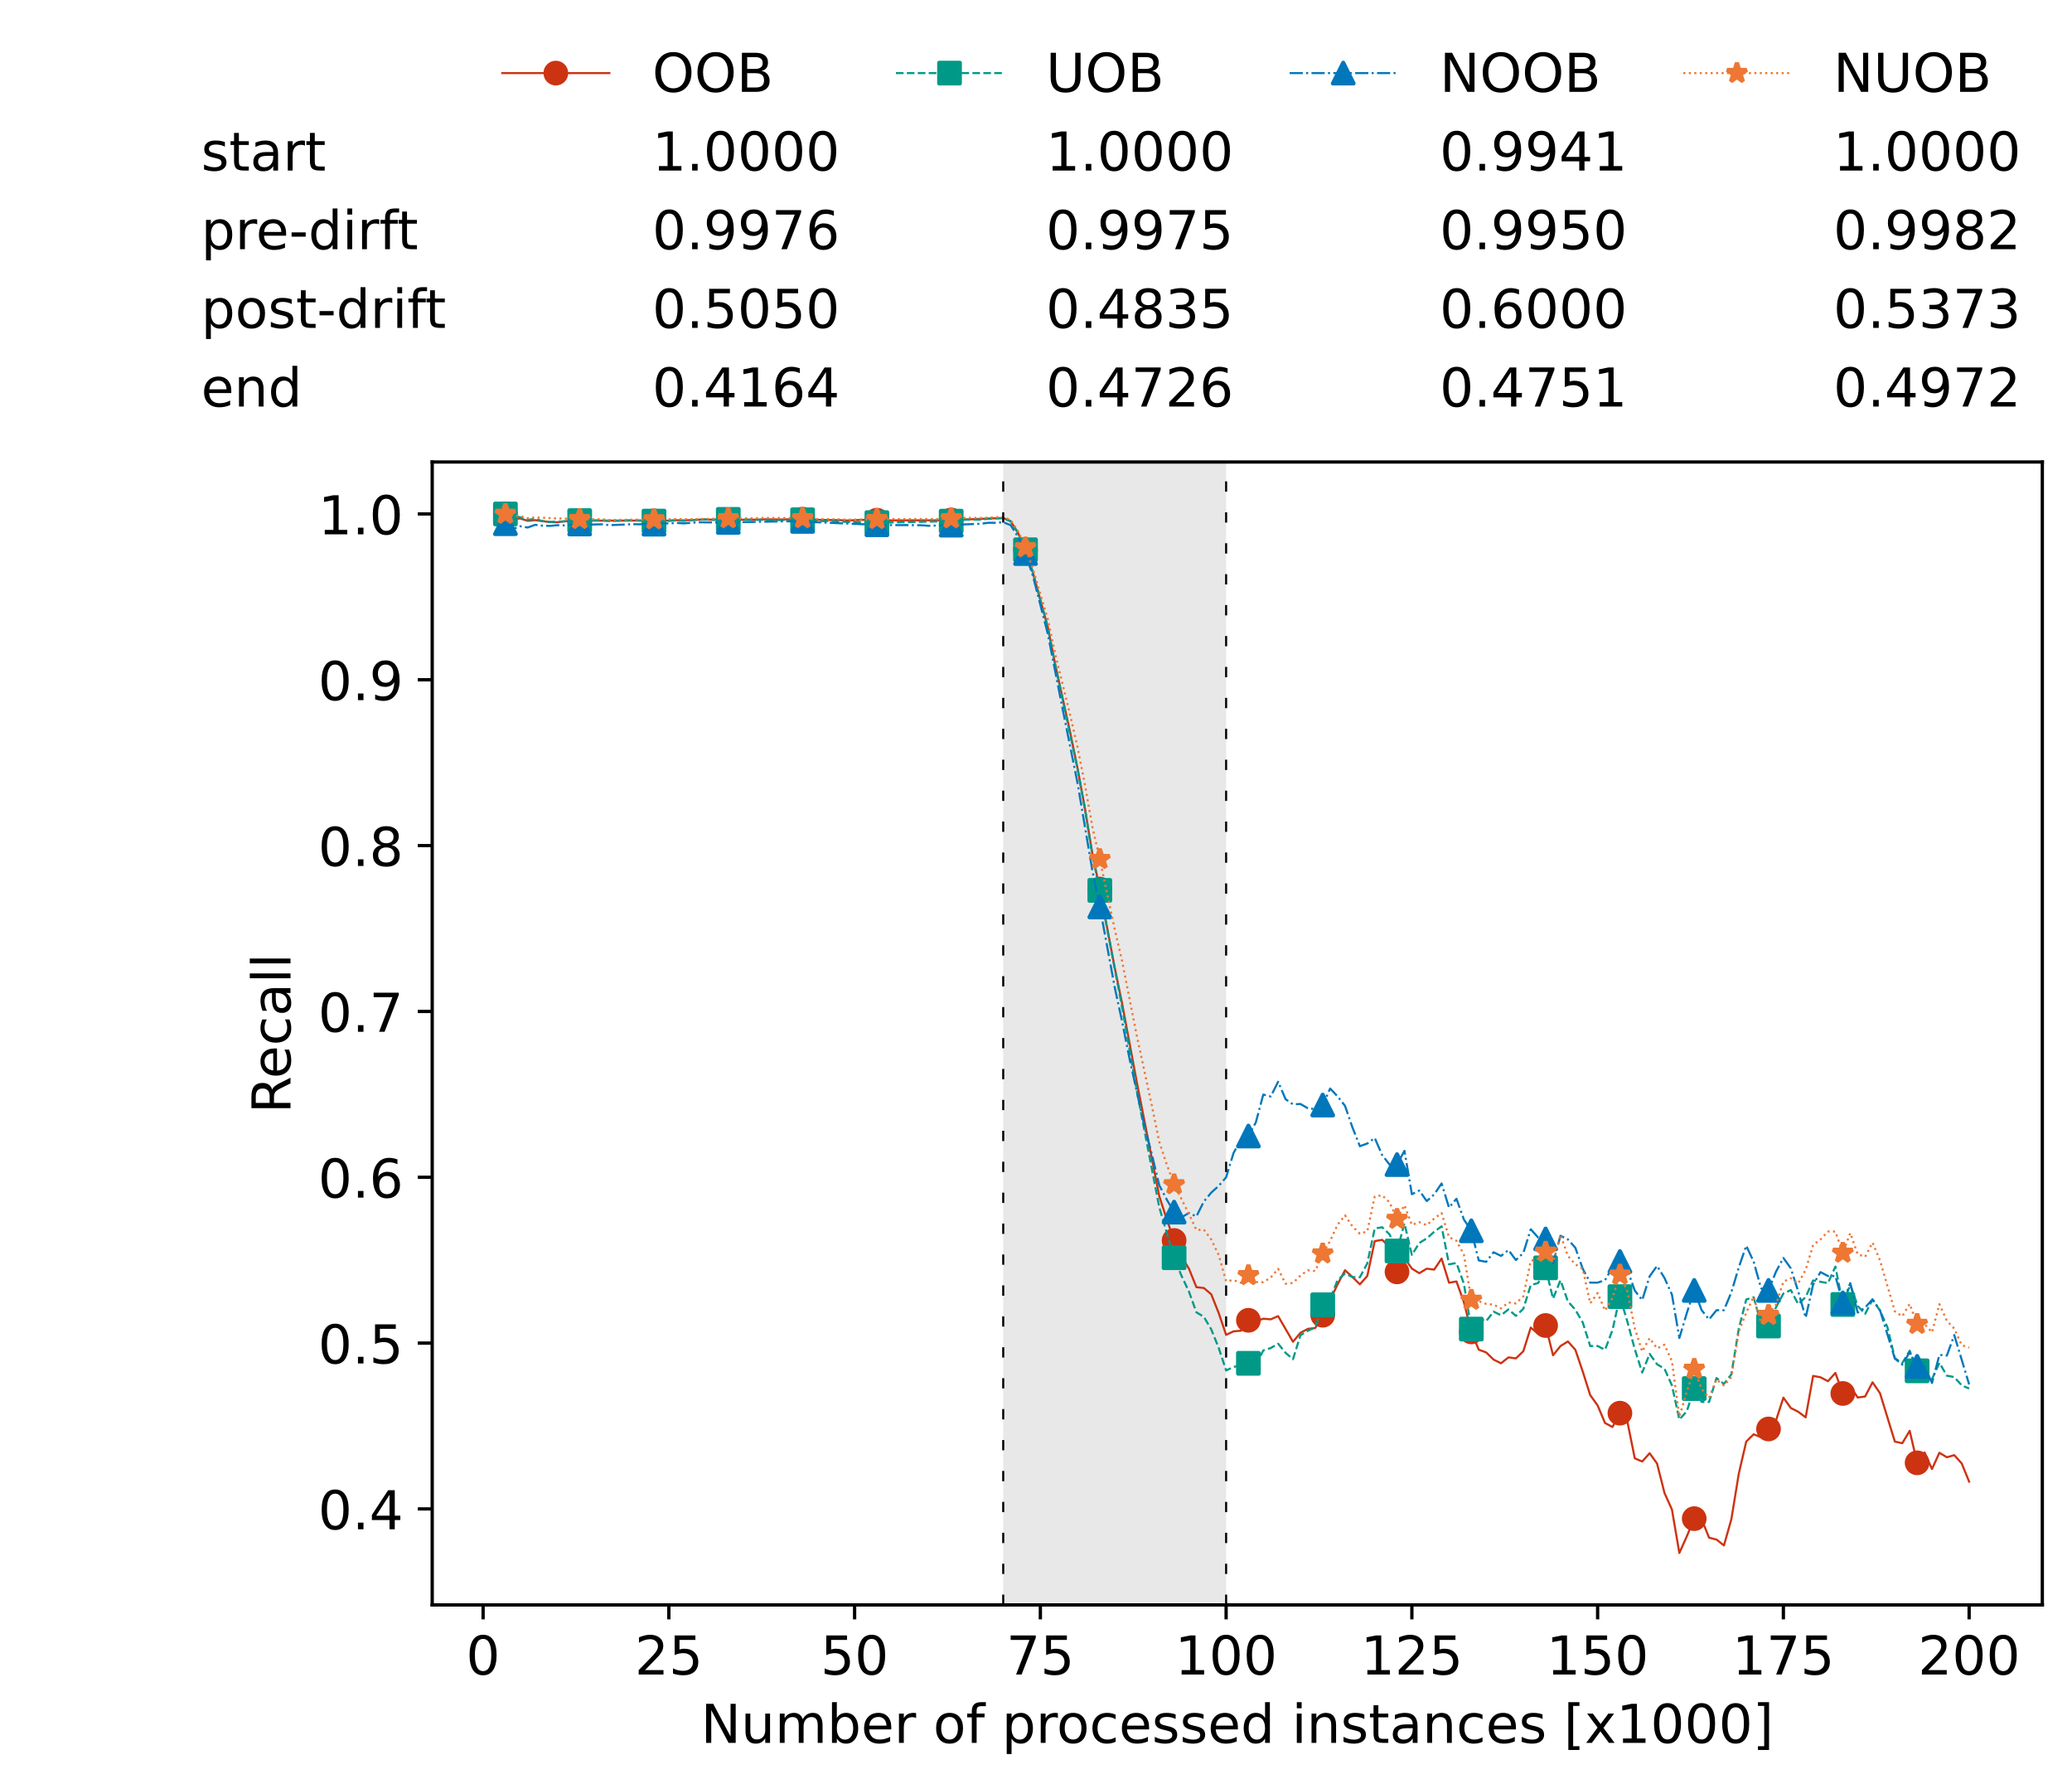 <?xml version="1.0" encoding="utf-8" standalone="no"?>
<!DOCTYPE svg PUBLIC "-//W3C//DTD SVG 1.1//EN"
  "http://www.w3.org/Graphics/SVG/1.1/DTD/svg11.dtd">
<!-- Created with matplotlib (https://matplotlib.org/) -->
<svg height="432.615pt" version="1.1" viewBox="0 0 502.65 432.615" width="502.65pt" xmlns="http://www.w3.org/2000/svg" xmlns:xlink="http://www.w3.org/1999/xlink">
 <defs>
  <style type="text/css">*{stroke-linecap:butt;stroke-linejoin:round;}</style>
 </defs>
 <g id="figure_1">
  <g id="patch_1">
   <path d="M 0 432.615 
L 502.65 432.615 
L 502.65 0 
L 0 0 
z
" style="fill:#ffffff;"/>
  </g>
  <g id="axes_1">
   <g id="patch_2">
    <path d="M 104.85 389.252 
L 495.45 389.252 
L 495.45 112.052 
L 104.85 112.052 
z
" style="fill:#ffffff;"/>
   </g>
   <g id="patch_3">
    <path clip-path="url(#p8271f9c3dc)" d="M 297.446 389.252 
L 297.446 112.052 
L 243.372 112.052 
L 243.372 389.252 
z
" style="fill:#d3d3d3;opacity:0.5;"/>
   </g>
   <g id="matplotlib.axis_1">
    <g id="xtick_1">
     <g id="line2d_1">
      <defs>
       <path d="M 0 0 
L 0 3.5 
" id="m0773624abd" style="stroke:#000000;stroke-width:0.8;"/>
      </defs>
      <g>
       <use style="stroke:#000000;stroke-width:0.8;" x="117.197" xlink:href="#m0773624abd" y="389.252"/>
      </g>
     </g>
     <g id="text_1">
      <!-- 0 -->
      <g transform="translate(113.061 406.13)scale(0.13 -0.13)">
       <defs>
        <path d="M 31.781 66.406 
Q 24.172 66.406 20.328 58.906 
Q 16.5 51.422 16.5 36.375 
Q 16.5 21.391 20.328 13.891 
Q 24.172 6.391 31.781 6.391 
Q 39.453 6.391 43.281 13.891 
Q 47.125 21.391 47.125 36.375 
Q 47.125 51.422 43.281 58.906 
Q 39.453 66.406 31.781 66.406 
z
M 31.781 74.219 
Q 44.047 74.219 50.516 64.516 
Q 56.984 54.828 56.984 36.375 
Q 56.984 17.969 50.516 8.266 
Q 44.047 -1.422 31.781 -1.422 
Q 19.531 -1.422 13.062 8.266 
Q 6.594 17.969 6.594 36.375 
Q 6.594 54.828 13.062 64.516 
Q 19.531 74.219 31.781 74.219 
z
" id="DejaVuSans-48"/>
       </defs>
       <use xlink:href="#DejaVuSans-48"/>
      </g>
     </g>
    </g>
    <g id="xtick_2">
     <g id="line2d_2">
      <g>
       <use style="stroke:#000000;stroke-width:0.8;" x="162.259" xlink:href="#m0773624abd" y="389.252"/>
      </g>
     </g>
     <g id="text_2">
      <!-- 25 -->
      <g transform="translate(153.988 406.13)scale(0.13 -0.13)">
       <defs>
        <path d="M 19.188 8.297 
L 53.609 8.297 
L 53.609 0 
L 7.328 0 
L 7.328 8.297 
Q 12.938 14.109 22.625 23.891 
Q 32.328 33.688 34.812 36.531 
Q 39.547 41.844 41.422 45.531 
Q 43.312 49.219 43.312 52.781 
Q 43.312 58.594 39.234 62.25 
Q 35.156 65.922 28.609 65.922 
Q 23.969 65.922 18.812 64.312 
Q 13.672 62.703 7.812 59.422 
L 7.812 69.391 
Q 13.766 71.781 18.938 73 
Q 24.125 74.219 28.422 74.219 
Q 39.75 74.219 46.484 68.547 
Q 53.219 62.891 53.219 53.422 
Q 53.219 48.922 51.531 44.891 
Q 49.859 40.875 45.406 35.406 
Q 44.188 33.984 37.641 27.219 
Q 31.109 20.453 19.188 8.297 
z
" id="DejaVuSans-50"/>
        <path d="M 10.797 72.906 
L 49.516 72.906 
L 49.516 64.594 
L 19.828 64.594 
L 19.828 46.734 
Q 21.969 47.469 24.109 47.828 
Q 26.266 48.188 28.422 48.188 
Q 40.625 48.188 47.75 41.5 
Q 54.891 34.812 54.891 23.391 
Q 54.891 11.625 47.562 5.094 
Q 40.234 -1.422 26.906 -1.422 
Q 22.312 -1.422 17.547 -0.641 
Q 12.797 0.141 7.719 1.703 
L 7.719 11.625 
Q 12.109 9.234 16.797 8.062 
Q 21.484 6.891 26.703 6.891 
Q 35.156 6.891 40.078 11.328 
Q 45.016 15.766 45.016 23.391 
Q 45.016 31 40.078 35.438 
Q 35.156 39.891 26.703 39.891 
Q 22.75 39.891 18.812 39.016 
Q 14.891 38.141 10.797 36.281 
z
" id="DejaVuSans-53"/>
       </defs>
       <use xlink:href="#DejaVuSans-50"/>
       <use x="63.623" xlink:href="#DejaVuSans-53"/>
      </g>
     </g>
    </g>
    <g id="xtick_3">
     <g id="line2d_3">
      <g>
       <use style="stroke:#000000;stroke-width:0.8;" x="207.322" xlink:href="#m0773624abd" y="389.252"/>
      </g>
     </g>
     <g id="text_3">
      <!-- 50 -->
      <g transform="translate(199.05 406.13)scale(0.13 -0.13)">
       <use xlink:href="#DejaVuSans-53"/>
       <use x="63.623" xlink:href="#DejaVuSans-48"/>
      </g>
     </g>
    </g>
    <g id="xtick_4">
     <g id="line2d_4">
      <g>
       <use style="stroke:#000000;stroke-width:0.8;" x="252.384" xlink:href="#m0773624abd" y="389.252"/>
      </g>
     </g>
     <g id="text_4">
      <!-- 75 -->
      <g transform="translate(244.113 406.13)scale(0.13 -0.13)">
       <defs>
        <path d="M 8.203 72.906 
L 55.078 72.906 
L 55.078 68.703 
L 28.609 0 
L 18.312 0 
L 43.219 64.594 
L 8.203 64.594 
z
" id="DejaVuSans-55"/>
       </defs>
       <use xlink:href="#DejaVuSans-55"/>
       <use x="63.623" xlink:href="#DejaVuSans-53"/>
      </g>
     </g>
    </g>
    <g id="xtick_5">
     <g id="line2d_5">
      <g>
       <use style="stroke:#000000;stroke-width:0.8;" x="297.446" xlink:href="#m0773624abd" y="389.252"/>
      </g>
     </g>
     <g id="text_5">
      <!-- 100 -->
      <g transform="translate(285.039 406.13)scale(0.13 -0.13)">
       <defs>
        <path d="M 12.406 8.297 
L 28.516 8.297 
L 28.516 63.922 
L 10.984 60.406 
L 10.984 69.391 
L 28.422 72.906 
L 38.281 72.906 
L 38.281 8.297 
L 54.391 8.297 
L 54.391 0 
L 12.406 0 
z
" id="DejaVuSans-49"/>
       </defs>
       <use xlink:href="#DejaVuSans-49"/>
       <use x="63.623" xlink:href="#DejaVuSans-48"/>
       <use x="127.246" xlink:href="#DejaVuSans-48"/>
      </g>
     </g>
    </g>
    <g id="xtick_6">
     <g id="line2d_6">
      <g>
       <use style="stroke:#000000;stroke-width:0.8;" x="342.509" xlink:href="#m0773624abd" y="389.252"/>
      </g>
     </g>
     <g id="text_6">
      <!-- 125 -->
      <g transform="translate(330.102 406.13)scale(0.13 -0.13)">
       <use xlink:href="#DejaVuSans-49"/>
       <use x="63.623" xlink:href="#DejaVuSans-50"/>
       <use x="127.246" xlink:href="#DejaVuSans-53"/>
      </g>
     </g>
    </g>
    <g id="xtick_7">
     <g id="line2d_7">
      <g>
       <use style="stroke:#000000;stroke-width:0.8;" x="387.571" xlink:href="#m0773624abd" y="389.252"/>
      </g>
     </g>
     <g id="text_7">
      <!-- 150 -->
      <g transform="translate(375.164 406.13)scale(0.13 -0.13)">
       <use xlink:href="#DejaVuSans-49"/>
       <use x="63.623" xlink:href="#DejaVuSans-53"/>
       <use x="127.246" xlink:href="#DejaVuSans-48"/>
      </g>
     </g>
    </g>
    <g id="xtick_8">
     <g id="line2d_8">
      <g>
       <use style="stroke:#000000;stroke-width:0.8;" x="432.633" xlink:href="#m0773624abd" y="389.252"/>
      </g>
     </g>
     <g id="text_8">
      <!-- 175 -->
      <g transform="translate(420.226 406.13)scale(0.13 -0.13)">
       <use xlink:href="#DejaVuSans-49"/>
       <use x="63.623" xlink:href="#DejaVuSans-55"/>
       <use x="127.246" xlink:href="#DejaVuSans-53"/>
      </g>
     </g>
    </g>
    <g id="xtick_9">
     <g id="line2d_9">
      <g>
       <use style="stroke:#000000;stroke-width:0.8;" x="477.695" xlink:href="#m0773624abd" y="389.252"/>
      </g>
     </g>
     <g id="text_9">
      <!-- 200 -->
      <g transform="translate(465.289 406.13)scale(0.13 -0.13)">
       <use xlink:href="#DejaVuSans-50"/>
       <use x="63.623" xlink:href="#DejaVuSans-48"/>
       <use x="127.246" xlink:href="#DejaVuSans-48"/>
      </g>
     </g>
    </g>
    <g id="text_10">
     <!-- Number of processed instances [x1000] -->
     <g transform="translate(170.025 422.711)scale(0.13 -0.13)">
      <defs>
       <path d="M 9.812 72.906 
L 23.094 72.906 
L 55.422 11.922 
L 55.422 72.906 
L 64.984 72.906 
L 64.984 0 
L 51.703 0 
L 19.391 60.984 
L 19.391 0 
L 9.812 0 
z
" id="DejaVuSans-78"/>
       <path d="M 8.5 21.578 
L 8.5 54.688 
L 17.484 54.688 
L 17.484 21.922 
Q 17.484 14.156 20.5 10.266 
Q 23.531 6.391 29.594 6.391 
Q 36.859 6.391 41.078 11.031 
Q 45.312 15.672 45.312 23.688 
L 45.312 54.688 
L 54.297 54.688 
L 54.297 0 
L 45.312 0 
L 45.312 8.406 
Q 42.047 3.422 37.719 1 
Q 33.406 -1.422 27.688 -1.422 
Q 18.266 -1.422 13.375 4.438 
Q 8.5 10.297 8.5 21.578 
z
M 31.109 56 
z
" id="DejaVuSans-117"/>
       <path d="M 52 44.188 
Q 55.375 50.25 60.062 53.125 
Q 64.75 56 71.094 56 
Q 79.641 56 84.281 50.016 
Q 88.922 44.047 88.922 33.016 
L 88.922 0 
L 79.891 0 
L 79.891 32.719 
Q 79.891 40.578 77.094 44.375 
Q 74.312 48.188 68.609 48.188 
Q 61.625 48.188 57.562 43.547 
Q 53.516 38.922 53.516 30.906 
L 53.516 0 
L 44.484 0 
L 44.484 32.719 
Q 44.484 40.625 41.703 44.406 
Q 38.922 48.188 33.109 48.188 
Q 26.219 48.188 22.156 43.531 
Q 18.109 38.875 18.109 30.906 
L 18.109 0 
L 9.078 0 
L 9.078 54.688 
L 18.109 54.688 
L 18.109 46.188 
Q 21.188 51.219 25.484 53.609 
Q 29.781 56 35.688 56 
Q 41.656 56 45.828 52.969 
Q 50 49.953 52 44.188 
z
" id="DejaVuSans-109"/>
       <path d="M 48.688 27.297 
Q 48.688 37.203 44.609 42.844 
Q 40.531 48.484 33.406 48.484 
Q 26.266 48.484 22.188 42.844 
Q 18.109 37.203 18.109 27.297 
Q 18.109 17.391 22.188 11.75 
Q 26.266 6.109 33.406 6.109 
Q 40.531 6.109 44.609 11.75 
Q 48.688 17.391 48.688 27.297 
z
M 18.109 46.391 
Q 20.953 51.266 25.266 53.625 
Q 29.594 56 35.594 56 
Q 45.562 56 51.781 48.094 
Q 58.016 40.188 58.016 27.297 
Q 58.016 14.406 51.781 6.484 
Q 45.562 -1.422 35.594 -1.422 
Q 29.594 -1.422 25.266 0.953 
Q 20.953 3.328 18.109 8.203 
L 18.109 0 
L 9.078 0 
L 9.078 75.984 
L 18.109 75.984 
z
" id="DejaVuSans-98"/>
       <path d="M 56.203 29.594 
L 56.203 25.203 
L 14.891 25.203 
Q 15.484 15.922 20.484 11.062 
Q 25.484 6.203 34.422 6.203 
Q 39.594 6.203 44.453 7.469 
Q 49.312 8.734 54.109 11.281 
L 54.109 2.781 
Q 49.266 0.734 44.188 -0.344 
Q 39.109 -1.422 33.891 -1.422 
Q 20.797 -1.422 13.156 6.188 
Q 5.516 13.812 5.516 26.812 
Q 5.516 40.234 12.766 48.109 
Q 20.016 56 32.328 56 
Q 43.359 56 49.781 48.891 
Q 56.203 41.797 56.203 29.594 
z
M 47.219 32.234 
Q 47.125 39.594 43.094 43.984 
Q 39.062 48.391 32.422 48.391 
Q 24.906 48.391 20.391 44.141 
Q 15.875 39.891 15.188 32.172 
z
" id="DejaVuSans-101"/>
       <path d="M 41.109 46.297 
Q 39.594 47.172 37.812 47.578 
Q 36.031 48 33.891 48 
Q 26.266 48 22.188 43.047 
Q 18.109 38.094 18.109 28.812 
L 18.109 0 
L 9.078 0 
L 9.078 54.688 
L 18.109 54.688 
L 18.109 46.188 
Q 20.953 51.172 25.484 53.578 
Q 30.031 56 36.531 56 
Q 37.453 56 38.578 55.875 
Q 39.703 55.766 41.062 55.516 
z
" id="DejaVuSans-114"/>
       <path id="DejaVuSans-32"/>
       <path d="M 30.609 48.391 
Q 23.391 48.391 19.188 42.75 
Q 14.984 37.109 14.984 27.297 
Q 14.984 17.484 19.156 11.844 
Q 23.344 6.203 30.609 6.203 
Q 37.797 6.203 41.984 11.859 
Q 46.188 17.531 46.188 27.297 
Q 46.188 37.016 41.984 42.703 
Q 37.797 48.391 30.609 48.391 
z
M 30.609 56 
Q 42.328 56 49.016 48.375 
Q 55.719 40.766 55.719 27.297 
Q 55.719 13.875 49.016 6.219 
Q 42.328 -1.422 30.609 -1.422 
Q 18.844 -1.422 12.172 6.219 
Q 5.516 13.875 5.516 27.297 
Q 5.516 40.766 12.172 48.375 
Q 18.844 56 30.609 56 
z
" id="DejaVuSans-111"/>
       <path d="M 37.109 75.984 
L 37.109 68.5 
L 28.516 68.5 
Q 23.688 68.5 21.797 66.547 
Q 19.922 64.594 19.922 59.516 
L 19.922 54.688 
L 34.719 54.688 
L 34.719 47.703 
L 19.922 47.703 
L 19.922 0 
L 10.891 0 
L 10.891 47.703 
L 2.297 47.703 
L 2.297 54.688 
L 10.891 54.688 
L 10.891 58.5 
Q 10.891 67.625 15.141 71.797 
Q 19.391 75.984 28.609 75.984 
z
" id="DejaVuSans-102"/>
       <path d="M 18.109 8.203 
L 18.109 -20.797 
L 9.078 -20.797 
L 9.078 54.688 
L 18.109 54.688 
L 18.109 46.391 
Q 20.953 51.266 25.266 53.625 
Q 29.594 56 35.594 56 
Q 45.562 56 51.781 48.094 
Q 58.016 40.188 58.016 27.297 
Q 58.016 14.406 51.781 6.484 
Q 45.562 -1.422 35.594 -1.422 
Q 29.594 -1.422 25.266 0.953 
Q 20.953 3.328 18.109 8.203 
z
M 48.688 27.297 
Q 48.688 37.203 44.609 42.844 
Q 40.531 48.484 33.406 48.484 
Q 26.266 48.484 22.188 42.844 
Q 18.109 37.203 18.109 27.297 
Q 18.109 17.391 22.188 11.75 
Q 26.266 6.109 33.406 6.109 
Q 40.531 6.109 44.609 11.75 
Q 48.688 17.391 48.688 27.297 
z
" id="DejaVuSans-112"/>
       <path d="M 48.781 52.594 
L 48.781 44.188 
Q 44.969 46.297 41.141 47.344 
Q 37.312 48.391 33.406 48.391 
Q 24.656 48.391 19.812 42.844 
Q 14.984 37.312 14.984 27.297 
Q 14.984 17.281 19.812 11.734 
Q 24.656 6.203 33.406 6.203 
Q 37.312 6.203 41.141 7.25 
Q 44.969 8.297 48.781 10.406 
L 48.781 2.094 
Q 45.016 0.344 40.984 -0.531 
Q 36.969 -1.422 32.422 -1.422 
Q 20.062 -1.422 12.781 6.344 
Q 5.516 14.109 5.516 27.297 
Q 5.516 40.672 12.859 48.328 
Q 20.219 56 33.016 56 
Q 37.156 56 41.109 55.141 
Q 45.062 54.297 48.781 52.594 
z
" id="DejaVuSans-99"/>
       <path d="M 44.281 53.078 
L 44.281 44.578 
Q 40.484 46.531 36.375 47.5 
Q 32.281 48.484 27.875 48.484 
Q 21.188 48.484 17.844 46.438 
Q 14.5 44.391 14.5 40.281 
Q 14.5 37.156 16.891 35.375 
Q 19.281 33.594 26.516 31.984 
L 29.594 31.297 
Q 39.156 29.25 43.188 25.516 
Q 47.219 21.781 47.219 15.094 
Q 47.219 7.469 41.188 3.016 
Q 35.156 -1.422 24.609 -1.422 
Q 20.219 -1.422 15.453 -0.562 
Q 10.688 0.297 5.422 2 
L 5.422 11.281 
Q 10.406 8.688 15.234 7.391 
Q 20.062 6.109 24.812 6.109 
Q 31.156 6.109 34.562 8.281 
Q 37.984 10.453 37.984 14.406 
Q 37.984 18.062 35.516 20.016 
Q 33.062 21.969 24.703 23.781 
L 21.578 24.516 
Q 13.234 26.266 9.516 29.906 
Q 5.812 33.547 5.812 39.891 
Q 5.812 47.609 11.281 51.797 
Q 16.75 56 26.812 56 
Q 31.781 56 36.172 55.266 
Q 40.578 54.547 44.281 53.078 
z
" id="DejaVuSans-115"/>
       <path d="M 45.406 46.391 
L 45.406 75.984 
L 54.391 75.984 
L 54.391 0 
L 45.406 0 
L 45.406 8.203 
Q 42.578 3.328 38.25 0.953 
Q 33.938 -1.422 27.875 -1.422 
Q 17.969 -1.422 11.734 6.484 
Q 5.516 14.406 5.516 27.297 
Q 5.516 40.188 11.734 48.094 
Q 17.969 56 27.875 56 
Q 33.938 56 38.25 53.625 
Q 42.578 51.266 45.406 46.391 
z
M 14.797 27.297 
Q 14.797 17.391 18.875 11.75 
Q 22.953 6.109 30.078 6.109 
Q 37.203 6.109 41.297 11.75 
Q 45.406 17.391 45.406 27.297 
Q 45.406 37.203 41.297 42.844 
Q 37.203 48.484 30.078 48.484 
Q 22.953 48.484 18.875 42.844 
Q 14.797 37.203 14.797 27.297 
z
" id="DejaVuSans-100"/>
       <path d="M 9.422 54.688 
L 18.406 54.688 
L 18.406 0 
L 9.422 0 
z
M 9.422 75.984 
L 18.406 75.984 
L 18.406 64.594 
L 9.422 64.594 
z
" id="DejaVuSans-105"/>
       <path d="M 54.891 33.016 
L 54.891 0 
L 45.906 0 
L 45.906 32.719 
Q 45.906 40.484 42.875 44.328 
Q 39.844 48.188 33.797 48.188 
Q 26.516 48.188 22.312 43.547 
Q 18.109 38.922 18.109 30.906 
L 18.109 0 
L 9.078 0 
L 9.078 54.688 
L 18.109 54.688 
L 18.109 46.188 
Q 21.344 51.125 25.703 53.562 
Q 30.078 56 35.797 56 
Q 45.219 56 50.047 50.172 
Q 54.891 44.344 54.891 33.016 
z
" id="DejaVuSans-110"/>
       <path d="M 18.312 70.219 
L 18.312 54.688 
L 36.812 54.688 
L 36.812 47.703 
L 18.312 47.703 
L 18.312 18.016 
Q 18.312 11.328 20.141 9.422 
Q 21.969 7.516 27.594 7.516 
L 36.812 7.516 
L 36.812 0 
L 27.594 0 
Q 17.188 0 13.234 3.875 
Q 9.281 7.766 9.281 18.016 
L 9.281 47.703 
L 2.688 47.703 
L 2.688 54.688 
L 9.281 54.688 
L 9.281 70.219 
z
" id="DejaVuSans-116"/>
       <path d="M 34.281 27.484 
Q 23.391 27.484 19.188 25 
Q 14.984 22.516 14.984 16.5 
Q 14.984 11.719 18.141 8.906 
Q 21.297 6.109 26.703 6.109 
Q 34.188 6.109 38.703 11.406 
Q 43.219 16.703 43.219 25.484 
L 43.219 27.484 
z
M 52.203 31.203 
L 52.203 0 
L 43.219 0 
L 43.219 8.297 
Q 40.141 3.328 35.547 0.953 
Q 30.953 -1.422 24.312 -1.422 
Q 15.922 -1.422 10.953 3.297 
Q 6 8.016 6 15.922 
Q 6 25.141 12.172 29.828 
Q 18.359 34.516 30.609 34.516 
L 43.219 34.516 
L 43.219 35.406 
Q 43.219 41.609 39.141 45 
Q 35.062 48.391 27.688 48.391 
Q 23 48.391 18.547 47.266 
Q 14.109 46.141 10.016 43.891 
L 10.016 52.203 
Q 14.938 54.109 19.578 55.047 
Q 24.219 56 28.609 56 
Q 40.484 56 46.344 49.844 
Q 52.203 43.703 52.203 31.203 
z
" id="DejaVuSans-97"/>
       <path d="M 8.594 75.984 
L 29.297 75.984 
L 29.297 69 
L 17.578 69 
L 17.578 -6.203 
L 29.297 -6.203 
L 29.297 -13.188 
L 8.594 -13.188 
z
" id="DejaVuSans-91"/>
       <path d="M 54.891 54.688 
L 35.109 28.078 
L 55.906 0 
L 45.312 0 
L 29.391 21.484 
L 13.484 0 
L 2.875 0 
L 24.125 28.609 
L 4.688 54.688 
L 15.281 54.688 
L 29.781 35.203 
L 44.281 54.688 
z
" id="DejaVuSans-120"/>
       <path d="M 30.422 75.984 
L 30.422 -13.188 
L 9.719 -13.188 
L 9.719 -6.203 
L 21.391 -6.203 
L 21.391 69 
L 9.719 69 
L 9.719 75.984 
z
" id="DejaVuSans-93"/>
      </defs>
      <use xlink:href="#DejaVuSans-78"/>
      <use x="74.805" xlink:href="#DejaVuSans-117"/>
      <use x="138.184" xlink:href="#DejaVuSans-109"/>
      <use x="235.596" xlink:href="#DejaVuSans-98"/>
      <use x="299.072" xlink:href="#DejaVuSans-101"/>
      <use x="360.596" xlink:href="#DejaVuSans-114"/>
      <use x="401.709" xlink:href="#DejaVuSans-32"/>
      <use x="433.496" xlink:href="#DejaVuSans-111"/>
      <use x="494.678" xlink:href="#DejaVuSans-102"/>
      <use x="529.883" xlink:href="#DejaVuSans-32"/>
      <use x="561.67" xlink:href="#DejaVuSans-112"/>
      <use x="625.146" xlink:href="#DejaVuSans-114"/>
      <use x="664.01" xlink:href="#DejaVuSans-111"/>
      <use x="725.191" xlink:href="#DejaVuSans-99"/>
      <use x="780.172" xlink:href="#DejaVuSans-101"/>
      <use x="841.695" xlink:href="#DejaVuSans-115"/>
      <use x="893.795" xlink:href="#DejaVuSans-115"/>
      <use x="945.895" xlink:href="#DejaVuSans-101"/>
      <use x="1007.418" xlink:href="#DejaVuSans-100"/>
      <use x="1070.895" xlink:href="#DejaVuSans-32"/>
      <use x="1102.682" xlink:href="#DejaVuSans-105"/>
      <use x="1130.465" xlink:href="#DejaVuSans-110"/>
      <use x="1193.844" xlink:href="#DejaVuSans-115"/>
      <use x="1245.943" xlink:href="#DejaVuSans-116"/>
      <use x="1285.152" xlink:href="#DejaVuSans-97"/>
      <use x="1346.432" xlink:href="#DejaVuSans-110"/>
      <use x="1409.811" xlink:href="#DejaVuSans-99"/>
      <use x="1464.791" xlink:href="#DejaVuSans-101"/>
      <use x="1526.314" xlink:href="#DejaVuSans-115"/>
      <use x="1578.414" xlink:href="#DejaVuSans-32"/>
      <use x="1610.201" xlink:href="#DejaVuSans-91"/>
      <use x="1649.215" xlink:href="#DejaVuSans-120"/>
      <use x="1708.395" xlink:href="#DejaVuSans-49"/>
      <use x="1772.018" xlink:href="#DejaVuSans-48"/>
      <use x="1835.641" xlink:href="#DejaVuSans-48"/>
      <use x="1899.264" xlink:href="#DejaVuSans-48"/>
      <use x="1962.887" xlink:href="#DejaVuSans-93"/>
     </g>
    </g>
   </g>
   <g id="matplotlib.axis_2">
    <g id="ytick_1">
     <g id="line2d_10">
      <defs>
       <path d="M 0 0 
L -3.5 0 
" id="m62205f466f" style="stroke:#000000;stroke-width:0.8;"/>
      </defs>
      <g>
       <use style="stroke:#000000;stroke-width:0.8;" x="104.85" xlink:href="#m62205f466f" y="365.962"/>
      </g>
     </g>
     <g id="text_11">
      <!-- 0.4 -->
      <g transform="translate(77.176 370.901)scale(0.13 -0.13)">
       <defs>
        <path d="M 10.688 12.406 
L 21 12.406 
L 21 0 
L 10.688 0 
z
" id="DejaVuSans-46"/>
        <path d="M 37.797 64.312 
L 12.891 25.391 
L 37.797 25.391 
z
M 35.203 72.906 
L 47.609 72.906 
L 47.609 25.391 
L 58.016 25.391 
L 58.016 17.188 
L 47.609 17.188 
L 47.609 0 
L 37.797 0 
L 37.797 17.188 
L 4.891 17.188 
L 4.891 26.703 
z
" id="DejaVuSans-52"/>
       </defs>
       <use xlink:href="#DejaVuSans-48"/>
       <use x="63.623" xlink:href="#DejaVuSans-46"/>
       <use x="95.41" xlink:href="#DejaVuSans-52"/>
      </g>
     </g>
    </g>
    <g id="ytick_2">
     <g id="line2d_11">
      <g>
       <use style="stroke:#000000;stroke-width:0.8;" x="104.85" xlink:href="#m62205f466f" y="325.744"/>
      </g>
     </g>
     <g id="text_12">
      <!-- 0.5 -->
      <g transform="translate(77.176 330.683)scale(0.13 -0.13)">
       <use xlink:href="#DejaVuSans-48"/>
       <use x="63.623" xlink:href="#DejaVuSans-46"/>
       <use x="95.41" xlink:href="#DejaVuSans-53"/>
      </g>
     </g>
    </g>
    <g id="ytick_3">
     <g id="line2d_12">
      <g>
       <use style="stroke:#000000;stroke-width:0.8;" x="104.85" xlink:href="#m62205f466f" y="285.525"/>
      </g>
     </g>
     <g id="text_13">
      <!-- 0.6 -->
      <g transform="translate(77.176 290.464)scale(0.13 -0.13)">
       <defs>
        <path d="M 33.016 40.375 
Q 26.375 40.375 22.484 35.828 
Q 18.609 31.297 18.609 23.391 
Q 18.609 15.531 22.484 10.953 
Q 26.375 6.391 33.016 6.391 
Q 39.656 6.391 43.531 10.953 
Q 47.406 15.531 47.406 23.391 
Q 47.406 31.297 43.531 35.828 
Q 39.656 40.375 33.016 40.375 
z
M 52.594 71.297 
L 52.594 62.312 
Q 48.875 64.062 45.094 64.984 
Q 41.312 65.922 37.594 65.922 
Q 27.828 65.922 22.672 59.328 
Q 17.531 52.734 16.797 39.406 
Q 19.672 43.656 24.016 45.922 
Q 28.375 48.188 33.594 48.188 
Q 44.578 48.188 50.953 41.516 
Q 57.328 34.859 57.328 23.391 
Q 57.328 12.156 50.688 5.359 
Q 44.047 -1.422 33.016 -1.422 
Q 20.359 -1.422 13.672 8.266 
Q 6.984 17.969 6.984 36.375 
Q 6.984 53.656 15.188 63.938 
Q 23.391 74.219 37.203 74.219 
Q 40.922 74.219 44.703 73.484 
Q 48.484 72.75 52.594 71.297 
z
" id="DejaVuSans-54"/>
       </defs>
       <use xlink:href="#DejaVuSans-48"/>
       <use x="63.623" xlink:href="#DejaVuSans-46"/>
       <use x="95.41" xlink:href="#DejaVuSans-54"/>
      </g>
     </g>
    </g>
    <g id="ytick_4">
     <g id="line2d_13">
      <g>
       <use style="stroke:#000000;stroke-width:0.8;" x="104.85" xlink:href="#m62205f466f" y="245.307"/>
      </g>
     </g>
     <g id="text_14">
      <!-- 0.7 -->
      <g transform="translate(77.176 250.246)scale(0.13 -0.13)">
       <use xlink:href="#DejaVuSans-48"/>
       <use x="63.623" xlink:href="#DejaVuSans-46"/>
       <use x="95.41" xlink:href="#DejaVuSans-55"/>
      </g>
     </g>
    </g>
    <g id="ytick_5">
     <g id="line2d_14">
      <g>
       <use style="stroke:#000000;stroke-width:0.8;" x="104.85" xlink:href="#m62205f466f" y="205.089"/>
      </g>
     </g>
     <g id="text_15">
      <!-- 0.8 -->
      <g transform="translate(77.176 210.027)scale(0.13 -0.13)">
       <defs>
        <path d="M 31.781 34.625 
Q 24.75 34.625 20.719 30.859 
Q 16.703 27.094 16.703 20.516 
Q 16.703 13.922 20.719 10.156 
Q 24.75 6.391 31.781 6.391 
Q 38.812 6.391 42.859 10.172 
Q 46.922 13.969 46.922 20.516 
Q 46.922 27.094 42.891 30.859 
Q 38.875 34.625 31.781 34.625 
z
M 21.922 38.812 
Q 15.578 40.375 12.031 44.719 
Q 8.5 49.078 8.5 55.328 
Q 8.5 64.062 14.719 69.141 
Q 20.953 74.219 31.781 74.219 
Q 42.672 74.219 48.875 69.141 
Q 55.078 64.062 55.078 55.328 
Q 55.078 49.078 51.531 44.719 
Q 48 40.375 41.703 38.812 
Q 48.828 37.156 52.797 32.312 
Q 56.781 27.484 56.781 20.516 
Q 56.781 9.906 50.312 4.234 
Q 43.844 -1.422 31.781 -1.422 
Q 19.734 -1.422 13.25 4.234 
Q 6.781 9.906 6.781 20.516 
Q 6.781 27.484 10.781 32.312 
Q 14.797 37.156 21.922 38.812 
z
M 18.312 54.391 
Q 18.312 48.734 21.844 45.562 
Q 25.391 42.391 31.781 42.391 
Q 38.141 42.391 41.719 45.562 
Q 45.312 48.734 45.312 54.391 
Q 45.312 60.062 41.719 63.234 
Q 38.141 66.406 31.781 66.406 
Q 25.391 66.406 21.844 63.234 
Q 18.312 60.062 18.312 54.391 
z
" id="DejaVuSans-56"/>
       </defs>
       <use xlink:href="#DejaVuSans-48"/>
       <use x="63.623" xlink:href="#DejaVuSans-46"/>
       <use x="95.41" xlink:href="#DejaVuSans-56"/>
      </g>
     </g>
    </g>
    <g id="ytick_6">
     <g id="line2d_15">
      <g>
       <use style="stroke:#000000;stroke-width:0.8;" x="104.85" xlink:href="#m62205f466f" y="164.87"/>
      </g>
     </g>
     <g id="text_16">
      <!-- 0.9 -->
      <g transform="translate(77.176 169.809)scale(0.13 -0.13)">
       <defs>
        <path d="M 10.984 1.516 
L 10.984 10.5 
Q 14.703 8.734 18.5 7.812 
Q 22.312 6.891 25.984 6.891 
Q 35.75 6.891 40.891 13.453 
Q 46.047 20.016 46.781 33.406 
Q 43.953 29.203 39.594 26.953 
Q 35.25 24.703 29.984 24.703 
Q 19.047 24.703 12.672 31.312 
Q 6.297 37.938 6.297 49.422 
Q 6.297 60.641 12.938 67.422 
Q 19.578 74.219 30.609 74.219 
Q 43.266 74.219 49.922 64.516 
Q 56.594 54.828 56.594 36.375 
Q 56.594 19.141 48.406 8.859 
Q 40.234 -1.422 26.422 -1.422 
Q 22.703 -1.422 18.891 -0.688 
Q 15.094 0.047 10.984 1.516 
z
M 30.609 32.422 
Q 37.25 32.422 41.125 36.953 
Q 45.016 41.5 45.016 49.422 
Q 45.016 57.281 41.125 61.844 
Q 37.25 66.406 30.609 66.406 
Q 23.969 66.406 20.094 61.844 
Q 16.219 57.281 16.219 49.422 
Q 16.219 41.5 20.094 36.953 
Q 23.969 32.422 30.609 32.422 
z
" id="DejaVuSans-57"/>
       </defs>
       <use xlink:href="#DejaVuSans-48"/>
       <use x="63.623" xlink:href="#DejaVuSans-46"/>
       <use x="95.41" xlink:href="#DejaVuSans-57"/>
      </g>
     </g>
    </g>
    <g id="ytick_7">
     <g id="line2d_16">
      <g>
       <use style="stroke:#000000;stroke-width:0.8;" x="104.85" xlink:href="#m62205f466f" y="124.652"/>
      </g>
     </g>
     <g id="text_17">
      <!-- 1.0 -->
      <g transform="translate(77.176 129.591)scale(0.13 -0.13)">
       <use xlink:href="#DejaVuSans-49"/>
       <use x="63.623" xlink:href="#DejaVuSans-46"/>
       <use x="95.41" xlink:href="#DejaVuSans-48"/>
      </g>
     </g>
    </g>
    <g id="text_18">
     <!-- Recall -->
     <g transform="translate(70.472 270.044)rotate(-90)scale(0.13 -0.13)">
      <defs>
       <path d="M 44.391 34.188 
Q 47.562 33.109 50.562 29.594 
Q 53.562 26.078 56.594 19.922 
L 66.609 0 
L 56 0 
L 46.688 18.703 
Q 43.062 26.031 39.672 28.422 
Q 36.281 30.812 30.422 30.812 
L 19.672 30.812 
L 19.672 0 
L 9.812 0 
L 9.812 72.906 
L 32.078 72.906 
Q 44.578 72.906 50.734 67.672 
Q 56.891 62.453 56.891 51.906 
Q 56.891 45.016 53.688 40.469 
Q 50.484 35.938 44.391 34.188 
z
M 19.672 64.797 
L 19.672 38.922 
L 32.078 38.922 
Q 39.203 38.922 42.844 42.219 
Q 46.484 45.516 46.484 51.906 
Q 46.484 58.297 42.844 61.547 
Q 39.203 64.797 32.078 64.797 
z
" id="DejaVuSans-82"/>
       <path d="M 9.422 75.984 
L 18.406 75.984 
L 18.406 0 
L 9.422 0 
z
" id="DejaVuSans-108"/>
      </defs>
      <use xlink:href="#DejaVuSans-82"/>
      <use x="64.982" xlink:href="#DejaVuSans-101"/>
      <use x="126.506" xlink:href="#DejaVuSans-99"/>
      <use x="181.486" xlink:href="#DejaVuSans-97"/>
      <use x="242.766" xlink:href="#DejaVuSans-108"/>
      <use x="270.549" xlink:href="#DejaVuSans-108"/>
     </g>
    </g>
   </g>
   <g id="line2d_17"/>
   <g id="line2d_18"/>
   <g id="line2d_19"/>
   <g id="line2d_20"/>
   <g id="line2d_21"/>
   <g id="line2d_22">
    <path clip-path="url(#p8271f9c3dc)" d="M 122.605 124.652 
L 124.407 125.896 
L 126.21 125.746 
L 128.012 126.319 
L 129.815 126.153 
L 133.419 126.628 
L 135.222 126.666 
L 137.024 126.442 
L 140.629 126.27 
L 162.259 126.259 
L 164.062 126.169 
L 165.864 126.207 
L 171.272 125.977 
L 173.074 126.096 
L 183.889 126.03 
L 185.692 125.951 
L 189.297 125.992 
L 192.902 125.915 
L 196.507 125.913 
L 198.309 126.077 
L 203.717 126.157 
L 205.519 126.239 
L 209.124 126.083 
L 214.532 126.205 
L 228.952 126.193 
L 243.372 125.625 
L 245.174 126.411 
L 246.976 129.282 
L 248.779 133.377 
L 250.581 138.914 
L 254.186 152.041 
L 255.989 161.176 
L 259.594 177.531 
L 261.396 186.295 
L 263.199 196.087 
L 265.001 207.069 
L 266.804 215.627 
L 270.409 234.644 
L 272.211 243.358 
L 275.816 262.641 
L 281.224 290.08 
L 283.026 295.678 
L 284.829 300.863 
L 286.631 304.729 
L 288.434 307.713 
L 290.236 312.182 
L 292.039 312.385 
L 293.841 313.913 
L 295.644 318.448 
L 297.446 323.751 
L 299.249 322.896 
L 301.051 322.743 
L 302.854 320.217 
L 304.656 320.459 
L 306.459 319.836 
L 308.261 319.98 
L 310.064 319.208 
L 313.669 325.43 
L 315.471 323.258 
L 317.274 322.29 
L 319.076 322.085 
L 320.879 318.992 
L 324.484 311.508 
L 326.286 308.08 
L 328.089 309.713 
L 329.891 311.496 
L 331.694 309.468 
L 333.496 301.019 
L 335.299 300.7 
L 337.101 302.44 
L 338.904 308.473 
L 340.706 305.121 
L 342.509 307.675 
L 344.311 308.792 
L 346.114 307.695 
L 347.916 307.924 
L 349.719 305.243 
L 351.521 311.108 
L 353.324 310.785 
L 355.126 315.812 
L 356.928 323.031 
L 358.731 327.34 
L 360.533 328.011 
L 362.336 329.751 
L 364.138 330.645 
L 365.941 329.208 
L 367.743 329.452 
L 369.546 327.728 
L 371.348 321.983 
L 373.151 323.491 
L 374.953 321.48 
L 376.756 328.699 
L 378.558 326.464 
L 380.361 325.347 
L 382.163 327.358 
L 383.966 332.66 
L 385.768 338.357 
L 387.571 340.871 
L 389.373 345.136 
L 391.176 346.094 
L 392.978 342.742 
L 394.781 344.753 
L 396.583 353.691 
L 398.386 354.464 
L 400.188 352.453 
L 401.991 354.967 
L 403.793 362.097 
L 405.596 366.118 
L 407.398 376.652 
L 409.201 372.63 
L 411.003 368.321 
L 412.806 368.476 
L 414.608 372.944 
L 416.411 373.391 
L 418.213 374.827 
L 420.016 368.46 
L 421.818 357.4 
L 423.621 349.63 
L 425.423 347.866 
L 427.226 348.584 
L 430.831 344.562 
L 432.633 338.977 
L 434.436 341.49 
L 436.238 342.404 
L 438.041 343.758 
L 439.843 333.703 
L 441.646 334.038 
L 443.448 334.996 
L 445.251 332.985 
L 447.053 337.964 
L 448.856 336.263 
L 450.658 338.944 
L 452.461 338.7 
L 454.263 335.253 
L 456.066 337.886 
L 459.671 349.619 
L 461.473 350.042 
L 463.276 347.026 
L 465.078 354.782 
L 466.881 352.268 
L 468.683 356.29 
L 470.485 352.34 
L 472.288 353.437 
L 474.09 352.921 
L 475.893 354.932 
L 477.695 359.35 
L 477.695 359.35 
" style="fill:none;stroke:#cc3311;stroke-linecap:square;stroke-width:0.5;"/>
    <defs>
     <path d="M 0 2.5 
C 0.663 2.5 1.299 2.237 1.768 1.768 
C 2.237 1.299 2.5 0.663 2.5 0 
C 2.5 -0.663 2.237 -1.299 1.768 -1.768 
C 1.299 -2.237 0.663 -2.5 0 -2.5 
C -0.663 -2.5 -1.299 -2.237 -1.768 -1.768 
C -2.237 -1.299 -2.5 -0.663 -2.5 0 
C -2.5 0.663 -2.237 1.299 -1.768 1.768 
C -1.299 2.237 -0.663 2.5 0 2.5 
z
" id="m3f0b731716" style="stroke:#cc3311;"/>
    </defs>
    <g clip-path="url(#p8271f9c3dc)">
     <use style="fill:#cc3311;stroke:#cc3311;" x="122.605" xlink:href="#m3f0b731716" y="124.652"/>
     <use style="fill:#cc3311;stroke:#cc3311;" x="140.629" xlink:href="#m3f0b731716" y="126.27"/>
     <use style="fill:#cc3311;stroke:#cc3311;" x="158.654" xlink:href="#m3f0b731716" y="126.344"/>
     <use style="fill:#cc3311;stroke:#cc3311;" x="176.679" xlink:href="#m3f0b731716" y="126.05"/>
     <use style="fill:#cc3311;stroke:#cc3311;" x="194.704" xlink:href="#m3f0b731716" y="125.912"/>
     <use style="fill:#cc3311;stroke:#cc3311;" x="212.729" xlink:href="#m3f0b731716" y="126.158"/>
     <use style="fill:#cc3311;stroke:#cc3311;" x="230.754" xlink:href="#m3f0b731716" y="126.114"/>
     <use style="fill:#cc3311;stroke:#cc3311;" x="248.779" xlink:href="#m3f0b731716" y="133.377"/>
     <use style="fill:#cc3311;stroke:#cc3311;" x="266.804" xlink:href="#m3f0b731716" y="215.627"/>
     <use style="fill:#cc3311;stroke:#cc3311;" x="284.829" xlink:href="#m3f0b731716" y="300.863"/>
     <use style="fill:#cc3311;stroke:#cc3311;" x="302.854" xlink:href="#m3f0b731716" y="320.217"/>
     <use style="fill:#cc3311;stroke:#cc3311;" x="320.879" xlink:href="#m3f0b731716" y="318.992"/>
     <use style="fill:#cc3311;stroke:#cc3311;" x="338.904" xlink:href="#m3f0b731716" y="308.473"/>
     <use style="fill:#cc3311;stroke:#cc3311;" x="356.928" xlink:href="#m3f0b731716" y="323.031"/>
     <use style="fill:#cc3311;stroke:#cc3311;" x="374.953" xlink:href="#m3f0b731716" y="321.48"/>
     <use style="fill:#cc3311;stroke:#cc3311;" x="392.978" xlink:href="#m3f0b731716" y="342.742"/>
     <use style="fill:#cc3311;stroke:#cc3311;" x="411.003" xlink:href="#m3f0b731716" y="368.321"/>
     <use style="fill:#cc3311;stroke:#cc3311;" x="429.028" xlink:href="#m3f0b731716" y="346.573"/>
     <use style="fill:#cc3311;stroke:#cc3311;" x="447.053" xlink:href="#m3f0b731716" y="337.964"/>
     <use style="fill:#cc3311;stroke:#cc3311;" x="465.078" xlink:href="#m3f0b731716" y="354.782"/>
    </g>
   </g>
   <g id="line2d_23"/>
   <g id="line2d_24"/>
   <g id="line2d_25"/>
   <g id="line2d_26"/>
   <g id="line2d_27">
    <path clip-path="url(#p8271f9c3dc)" d="M 122.605 124.652 
L 126.21 125.458 
L 128.012 126.103 
L 129.815 125.813 
L 131.617 126.402 
L 133.419 126.609 
L 138.827 126.34 
L 144.234 126.211 
L 146.037 126.216 
L 147.839 126.373 
L 153.247 126.175 
L 158.654 126.38 
L 162.259 126.338 
L 164.062 126.209 
L 165.864 126.327 
L 169.469 126.013 
L 176.679 125.97 
L 189.297 126.146 
L 192.902 126.029 
L 196.507 126.186 
L 198.309 126.391 
L 201.914 126.353 
L 205.519 126.592 
L 214.532 126.764 
L 230.754 126.397 
L 234.359 126.028 
L 237.964 126.026 
L 239.767 125.83 
L 243.372 125.666 
L 245.174 126.41 
L 246.976 129.281 
L 248.779 133.335 
L 250.581 138.872 
L 254.186 152.181 
L 255.989 161.254 
L 261.396 186.448 
L 263.199 196.24 
L 265.001 207.427 
L 266.804 215.946 
L 270.409 234.825 
L 272.211 244.272 
L 275.816 264.743 
L 281.224 292.799 
L 284.829 305.039 
L 286.631 309.434 
L 288.434 313.264 
L 290.236 318.278 
L 292.039 319.357 
L 293.841 322.423 
L 295.644 326.905 
L 297.446 332.382 
L 299.249 331.527 
L 301.051 331.168 
L 302.854 330.653 
L 304.656 331.033 
L 306.459 327.537 
L 308.261 326.949 
L 310.064 325.894 
L 311.866 328.106 
L 313.669 329.661 
L 315.471 323.855 
L 317.274 322.761 
L 319.076 321.944 
L 320.879 316.459 
L 322.681 315.023 
L 324.484 310.472 
L 326.286 308.872 
L 328.089 309.732 
L 329.891 309.781 
L 331.694 306.413 
L 333.496 297.964 
L 335.299 297.645 
L 337.101 299.385 
L 338.904 303.407 
L 340.706 296.704 
L 342.509 304.365 
L 344.311 301.46 
L 346.114 300.363 
L 347.916 298.763 
L 349.719 297.423 
L 351.521 306.64 
L 353.324 306.317 
L 355.126 311.344 
L 356.928 322.344 
L 358.731 319.759 
L 360.533 320.429 
L 362.336 318.109 
L 364.138 319.002 
L 365.941 317.566 
L 367.743 319.15 
L 369.546 317.427 
L 371.348 311.681 
L 373.151 311.179 
L 374.953 307.492 
L 376.756 314.968 
L 378.558 310.5 
L 380.361 315.639 
L 382.163 317.65 
L 383.966 320.757 
L 385.768 326.455 
L 387.571 326.455 
L 389.373 327.369 
L 391.176 322.581 
L 392.978 314.482 
L 394.781 320.514 
L 396.583 327.217 
L 398.386 332.889 
L 400.188 328.365 
L 401.991 330.878 
L 403.793 331.975 
L 405.596 335.997 
L 407.398 344.296 
L 409.201 342.285 
L 411.003 336.779 
L 412.806 340.027 
L 414.608 340.027 
L 416.411 334.218 
L 418.213 335.655 
L 420.016 333.308 
L 421.818 322.248 
L 423.621 315.164 
L 425.423 314.635 
L 427.226 321.099 
L 429.028 321.602 
L 430.831 317.077 
L 432.633 313.726 
L 434.436 312.888 
L 436.238 316.315 
L 438.041 314.575 
L 439.843 310.553 
L 443.448 311.208 
L 445.251 307.186 
L 447.053 316.379 
L 448.856 311.583 
L 450.658 316.722 
L 452.461 318.672 
L 454.263 315.225 
L 456.066 317.858 
L 457.868 321.88 
L 459.671 329.408 
L 461.473 330.607 
L 463.276 327.591 
L 465.078 332.475 
L 466.881 332.475 
L 468.683 334.485 
L 470.485 330.535 
L 472.288 333.643 
L 474.09 333.987 
L 475.893 335.998 
L 477.695 336.76 
L 477.695 336.76 
" style="fill:none;stroke:#009988;stroke-dasharray:1.85,0.8;stroke-dashoffset:0;stroke-width:0.5;"/>
    <defs>
     <path d="M -2.5 2.5 
L 2.5 2.5 
L 2.5 -2.5 
L -2.5 -2.5 
z
" id="m16c1ec9dbb" style="stroke:#009988;stroke-linejoin:miter;"/>
    </defs>
    <g clip-path="url(#p8271f9c3dc)">
     <use style="fill:#009988;stroke:#009988;stroke-linejoin:miter;" x="122.605" xlink:href="#m16c1ec9dbb" y="124.652"/>
     <use style="fill:#009988;stroke:#009988;stroke-linejoin:miter;" x="140.629" xlink:href="#m16c1ec9dbb" y="126.263"/>
     <use style="fill:#009988;stroke:#009988;stroke-linejoin:miter;" x="158.654" xlink:href="#m16c1ec9dbb" y="126.38"/>
     <use style="fill:#009988;stroke:#009988;stroke-linejoin:miter;" x="176.679" xlink:href="#m16c1ec9dbb" y="125.97"/>
     <use style="fill:#009988;stroke:#009988;stroke-linejoin:miter;" x="194.704" xlink:href="#m16c1ec9dbb" y="126.064"/>
     <use style="fill:#009988;stroke:#009988;stroke-linejoin:miter;" x="212.729" xlink:href="#m16c1ec9dbb" y="126.755"/>
     <use style="fill:#009988;stroke:#009988;stroke-linejoin:miter;" x="230.754" xlink:href="#m16c1ec9dbb" y="126.397"/>
     <use style="fill:#009988;stroke:#009988;stroke-linejoin:miter;" x="248.779" xlink:href="#m16c1ec9dbb" y="133.335"/>
     <use style="fill:#009988;stroke:#009988;stroke-linejoin:miter;" x="266.804" xlink:href="#m16c1ec9dbb" y="215.946"/>
     <use style="fill:#009988;stroke:#009988;stroke-linejoin:miter;" x="284.829" xlink:href="#m16c1ec9dbb" y="305.039"/>
     <use style="fill:#009988;stroke:#009988;stroke-linejoin:miter;" x="302.854" xlink:href="#m16c1ec9dbb" y="330.653"/>
     <use style="fill:#009988;stroke:#009988;stroke-linejoin:miter;" x="320.879" xlink:href="#m16c1ec9dbb" y="316.459"/>
     <use style="fill:#009988;stroke:#009988;stroke-linejoin:miter;" x="338.904" xlink:href="#m16c1ec9dbb" y="303.407"/>
     <use style="fill:#009988;stroke:#009988;stroke-linejoin:miter;" x="356.928" xlink:href="#m16c1ec9dbb" y="322.344"/>
     <use style="fill:#009988;stroke:#009988;stroke-linejoin:miter;" x="374.953" xlink:href="#m16c1ec9dbb" y="307.492"/>
     <use style="fill:#009988;stroke:#009988;stroke-linejoin:miter;" x="392.978" xlink:href="#m16c1ec9dbb" y="314.482"/>
     <use style="fill:#009988;stroke:#009988;stroke-linejoin:miter;" x="411.003" xlink:href="#m16c1ec9dbb" y="336.779"/>
     <use style="fill:#009988;stroke:#009988;stroke-linejoin:miter;" x="429.028" xlink:href="#m16c1ec9dbb" y="321.602"/>
     <use style="fill:#009988;stroke:#009988;stroke-linejoin:miter;" x="447.053" xlink:href="#m16c1ec9dbb" y="316.379"/>
     <use style="fill:#009988;stroke:#009988;stroke-linejoin:miter;" x="465.078" xlink:href="#m16c1ec9dbb" y="332.475"/>
    </g>
   </g>
   <g id="line2d_28"/>
   <g id="line2d_29"/>
   <g id="line2d_30"/>
   <g id="line2d_31"/>
   <g id="line2d_32">
    <path clip-path="url(#p8271f9c3dc)" d="M 122.605 127.022 
L 124.407 128.325 
L 126.21 127.63 
L 128.012 127.944 
L 129.815 127.286 
L 131.617 127.499 
L 133.419 127.549 
L 135.222 127.377 
L 137.024 127.438 
L 140.629 127.085 
L 142.432 127.239 
L 146.037 127.163 
L 147.839 127.362 
L 151.444 127.226 
L 153.247 127.128 
L 155.049 127.161 
L 156.852 127.075 
L 158.654 127.12 
L 160.457 126.951 
L 162.259 126.95 
L 164.062 126.819 
L 165.864 126.937 
L 169.469 126.662 
L 174.877 126.737 
L 191.099 126.428 
L 198.309 126.67 
L 214.532 127.367 
L 219.939 127.35 
L 223.544 127.395 
L 225.347 127.525 
L 237.964 127.027 
L 239.767 126.792 
L 241.569 126.79 
L 243.372 126.667 
L 245.174 127.367 
L 246.976 130.245 
L 248.779 134.258 
L 250.581 139.707 
L 254.186 153.708 
L 257.791 171.99 
L 261.396 189.892 
L 265.001 211.169 
L 266.804 219.957 
L 270.409 239.4 
L 272.211 247.749 
L 274.014 256.772 
L 277.619 273.122 
L 279.421 279.92 
L 281.224 287.473 
L 283.026 290.904 
L 284.829 293.98 
L 286.631 295.245 
L 288.434 294.181 
L 290.236 295.027 
L 292.039 291.415 
L 293.841 289.245 
L 295.644 287.628 
L 297.446 285.543 
L 299.249 279.636 
L 301.051 276.389 
L 302.854 275.527 
L 304.656 272.21 
L 306.459 265.471 
L 308.261 265.942 
L 310.064 262.363 
L 311.866 266.586 
L 313.669 267.843 
L 315.471 267.749 
L 317.274 268.791 
L 319.076 268.995 
L 320.879 268.011 
L 322.681 264.004 
L 324.484 265.909 
L 326.286 268.194 
L 328.089 273.437 
L 329.891 277.993 
L 331.694 277.339 
L 333.496 275.987 
L 335.299 280.137 
L 337.101 282.457 
L 338.904 282.457 
L 340.706 279.106 
L 342.509 289.639 
L 344.311 288.745 
L 346.114 291.305 
L 347.916 289.705 
L 349.719 287.024 
L 351.521 292.889 
L 353.324 290.738 
L 355.126 295.766 
L 356.928 298.516 
L 358.731 305.697 
L 360.533 306.033 
L 362.336 303.712 
L 364.138 304.606 
L 365.941 303.17 
L 367.743 305.607 
L 369.546 303.884 
L 371.348 298.138 
L 373.151 300.149 
L 374.953 300.484 
L 376.756 306.414 
L 378.558 299.711 
L 380.361 300.604 
L 382.163 302.615 
L 383.966 307.734 
L 385.768 311.086 
L 387.571 311.086 
L 389.373 310.476 
L 391.176 307.364 
L 392.978 305.968 
L 394.781 307.979 
L 396.583 313.006 
L 398.386 315.326 
L 400.188 309.545 
L 401.991 307.031 
L 403.793 309.956 
L 405.596 313.978 
L 407.398 324.511 
L 409.201 318.479 
L 411.003 312.972 
L 412.806 317.768 
L 414.608 320.002 
L 416.411 317.768 
L 418.213 317.768 
L 420.016 313.411 
L 421.818 307.378 
L 423.621 302.122 
L 425.423 306.003 
L 427.226 312.467 
L 429.028 312.969 
L 430.831 308.445 
L 432.633 305.093 
L 434.436 307.607 
L 436.238 313.205 
L 438.041 319.586 
L 439.843 311.543 
L 441.646 308.526 
L 443.448 309.484 
L 445.251 309.484 
L 447.053 315.995 
L 448.856 311.2 
L 450.658 318.35 
L 452.461 317.131 
L 454.263 315.12 
L 456.066 317.754 
L 459.671 329.486 
L 461.473 330.968 
L 463.276 327.951 
L 465.078 331.398 
L 466.881 331.398 
L 468.683 335.42 
L 470.485 328.597 
L 472.288 328.78 
L 474.09 323.796 
L 477.695 335.77 
L 477.695 335.77 
" style="fill:none;stroke:#0077bb;stroke-dasharray:3.2,0.8,0.5,0.8;stroke-dashoffset:0;stroke-width:0.5;"/>
    <defs>
     <path d="M 0 -2.5 
L -2.5 2.5 
L 2.5 2.5 
z
" id="ma381966e6a" style="stroke:#0077bb;stroke-linejoin:miter;"/>
    </defs>
    <g clip-path="url(#p8271f9c3dc)">
     <use style="fill:#0077bb;stroke:#0077bb;stroke-linejoin:miter;" x="122.605" xlink:href="#ma381966e6a" y="127.022"/>
     <use style="fill:#0077bb;stroke:#0077bb;stroke-linejoin:miter;" x="140.629" xlink:href="#ma381966e6a" y="127.085"/>
     <use style="fill:#0077bb;stroke:#0077bb;stroke-linejoin:miter;" x="158.654" xlink:href="#ma381966e6a" y="127.12"/>
     <use style="fill:#0077bb;stroke:#0077bb;stroke-linejoin:miter;" x="176.679" xlink:href="#ma381966e6a" y="126.695"/>
     <use style="fill:#0077bb;stroke:#0077bb;stroke-linejoin:miter;" x="194.704" xlink:href="#ma381966e6a" y="126.462"/>
     <use style="fill:#0077bb;stroke:#0077bb;stroke-linejoin:miter;" x="212.729" xlink:href="#ma381966e6a" y="127.279"/>
     <use style="fill:#0077bb;stroke:#0077bb;stroke-linejoin:miter;" x="230.754" xlink:href="#ma381966e6a" y="127.369"/>
     <use style="fill:#0077bb;stroke:#0077bb;stroke-linejoin:miter;" x="248.779" xlink:href="#ma381966e6a" y="134.258"/>
     <use style="fill:#0077bb;stroke:#0077bb;stroke-linejoin:miter;" x="266.804" xlink:href="#ma381966e6a" y="219.957"/>
     <use style="fill:#0077bb;stroke:#0077bb;stroke-linejoin:miter;" x="284.829" xlink:href="#ma381966e6a" y="293.98"/>
     <use style="fill:#0077bb;stroke:#0077bb;stroke-linejoin:miter;" x="302.854" xlink:href="#ma381966e6a" y="275.527"/>
     <use style="fill:#0077bb;stroke:#0077bb;stroke-linejoin:miter;" x="320.879" xlink:href="#ma381966e6a" y="268.011"/>
     <use style="fill:#0077bb;stroke:#0077bb;stroke-linejoin:miter;" x="338.904" xlink:href="#ma381966e6a" y="282.457"/>
     <use style="fill:#0077bb;stroke:#0077bb;stroke-linejoin:miter;" x="356.928" xlink:href="#ma381966e6a" y="298.516"/>
     <use style="fill:#0077bb;stroke:#0077bb;stroke-linejoin:miter;" x="374.953" xlink:href="#ma381966e6a" y="300.484"/>
     <use style="fill:#0077bb;stroke:#0077bb;stroke-linejoin:miter;" x="392.978" xlink:href="#ma381966e6a" y="305.968"/>
     <use style="fill:#0077bb;stroke:#0077bb;stroke-linejoin:miter;" x="411.003" xlink:href="#ma381966e6a" y="312.972"/>
     <use style="fill:#0077bb;stroke:#0077bb;stroke-linejoin:miter;" x="429.028" xlink:href="#ma381966e6a" y="312.969"/>
     <use style="fill:#0077bb;stroke:#0077bb;stroke-linejoin:miter;" x="447.053" xlink:href="#ma381966e6a" y="315.995"/>
     <use style="fill:#0077bb;stroke:#0077bb;stroke-linejoin:miter;" x="465.078" xlink:href="#ma381966e6a" y="331.398"/>
    </g>
   </g>
   <g id="line2d_33"/>
   <g id="line2d_34"/>
   <g id="line2d_35"/>
   <g id="line2d_36"/>
   <g id="line2d_37">
    <path clip-path="url(#p8271f9c3dc)" d="M 122.605 124.652 
L 124.407 125.066 
L 126.21 125.193 
L 128.012 125.693 
L 129.815 125.485 
L 135.222 125.758 
L 138.827 125.787 
L 142.432 125.952 
L 146.037 125.942 
L 147.839 126.117 
L 156.852 125.988 
L 162.259 125.946 
L 164.062 125.859 
L 165.864 125.939 
L 178.482 125.724 
L 182.087 125.714 
L 185.692 125.597 
L 191.099 125.638 
L 192.902 125.598 
L 198.309 125.88 
L 203.717 125.96 
L 205.519 126.042 
L 216.334 125.89 
L 228.952 125.863 
L 234.359 125.578 
L 237.964 125.616 
L 243.372 125.376 
L 245.174 126.125 
L 246.976 128.827 
L 248.779 132.784 
L 250.581 137.994 
L 254.186 150.146 
L 255.989 158.604 
L 259.594 173.379 
L 261.396 181.183 
L 263.199 190.353 
L 265.001 200.511 
L 266.804 208.374 
L 270.409 225.343 
L 272.211 233.08 
L 275.816 251.388 
L 279.421 268.116 
L 281.224 276.919 
L 283.026 282.356 
L 284.829 287.258 
L 288.434 294.432 
L 290.236 298.324 
L 292.039 298.214 
L 293.841 300.618 
L 295.644 304.385 
L 297.446 310.734 
L 299.249 310.462 
L 301.051 311.132 
L 302.854 309.302 
L 304.656 310.926 
L 306.459 310.968 
L 308.261 309.856 
L 310.064 307.727 
L 311.866 311.347 
L 313.669 311.159 
L 315.471 309.365 
L 317.274 308.094 
L 319.076 308.257 
L 320.879 304.039 
L 322.681 300.964 
L 324.484 297.048 
L 326.286 294.763 
L 328.089 297.427 
L 329.891 299.21 
L 331.694 298.654 
L 333.496 290.205 
L 335.299 289.886 
L 337.101 291.626 
L 338.904 295.648 
L 340.706 292.296 
L 342.509 297.084 
L 344.311 296.414 
L 346.114 297.145 
L 347.916 295.546 
L 349.719 294.205 
L 351.521 300.07 
L 353.324 300.931 
L 355.126 304.282 
L 356.928 315.282 
L 358.731 315.569 
L 360.533 316.24 
L 362.336 316.433 
L 364.138 317.327 
L 365.941 315.89 
L 367.743 316.134 
L 369.546 314.41 
L 371.348 305.792 
L 373.151 305.289 
L 374.953 303.614 
L 376.756 306.192 
L 378.558 299.489 
L 380.361 304.628 
L 382.163 306.639 
L 383.966 307.736 
L 385.768 316.114 
L 387.571 313.601 
L 389.373 317.866 
L 391.176 314.754 
L 392.978 309.168 
L 394.781 313.19 
L 396.583 322.128 
L 398.386 327.799 
L 400.188 324.532 
L 401.991 327.045 
L 403.793 326.131 
L 405.596 330.153 
L 407.398 343.559 
L 409.201 337.526 
L 411.003 332.02 
L 412.806 336.816 
L 414.608 339.05 
L 416.411 334.581 
L 418.213 336.018 
L 420.016 334.007 
L 421.818 322.947 
L 423.621 318.376 
L 425.423 314.496 
L 427.226 320.959 
L 429.028 318.948 
L 430.831 316.435 
L 432.633 310.849 
L 434.436 310.011 
L 436.238 311.268 
L 438.041 307.981 
L 439.843 301.948 
L 441.646 300.607 
L 443.448 298.692 
L 445.251 298.692 
L 447.053 303.863 
L 448.856 299.068 
L 450.658 304.207 
L 452.461 304.816 
L 454.263 301.369 
L 456.066 305.678 
L 459.671 318.055 
L 461.473 319.255 
L 463.276 316.239 
L 465.078 321.122 
L 466.881 321.122 
L 468.683 323.133 
L 470.485 316.31 
L 472.288 320.332 
L 474.09 322.223 
L 475.893 326.245 
L 477.695 326.854 
L 477.695 326.854 
" style="fill:none;stroke:#ee7733;stroke-dasharray:0.5,0.825;stroke-dashoffset:0;stroke-width:0.5;"/>
    <defs>
     <path d="M 0 -2.5 
L -0.561 -0.773 
L -2.378 -0.773 
L -0.908 0.295 
L -1.469 2.023 
L -0 0.955 
L 1.469 2.023 
L 0.908 0.295 
L 2.378 -0.773 
L 0.561 -0.773 
z
" id="mf5819fcc0f" style="stroke:#ee7733;stroke-linejoin:bevel;"/>
    </defs>
    <g clip-path="url(#p8271f9c3dc)">
     <use style="fill:#ee7733;stroke:#ee7733;stroke-linejoin:bevel;" x="122.605" xlink:href="#mf5819fcc0f" y="124.652"/>
     <use style="fill:#ee7733;stroke:#ee7733;stroke-linejoin:bevel;" x="140.629" xlink:href="#mf5819fcc0f" y="125.914"/>
     <use style="fill:#ee7733;stroke:#ee7733;stroke-linejoin:bevel;" x="158.654" xlink:href="#mf5819fcc0f" y="125.988"/>
     <use style="fill:#ee7733;stroke:#ee7733;stroke-linejoin:bevel;" x="176.679" xlink:href="#mf5819fcc0f" y="125.733"/>
     <use style="fill:#ee7733;stroke:#ee7733;stroke-linejoin:bevel;" x="194.704" xlink:href="#mf5819fcc0f" y="125.717"/>
     <use style="fill:#ee7733;stroke:#ee7733;stroke-linejoin:bevel;" x="212.729" xlink:href="#mf5819fcc0f" y="125.919"/>
     <use style="fill:#ee7733;stroke:#ee7733;stroke-linejoin:bevel;" x="230.754" xlink:href="#mf5819fcc0f" y="125.744"/>
     <use style="fill:#ee7733;stroke:#ee7733;stroke-linejoin:bevel;" x="248.779" xlink:href="#mf5819fcc0f" y="132.784"/>
     <use style="fill:#ee7733;stroke:#ee7733;stroke-linejoin:bevel;" x="266.804" xlink:href="#mf5819fcc0f" y="208.374"/>
     <use style="fill:#ee7733;stroke:#ee7733;stroke-linejoin:bevel;" x="284.829" xlink:href="#mf5819fcc0f" y="287.258"/>
     <use style="fill:#ee7733;stroke:#ee7733;stroke-linejoin:bevel;" x="302.854" xlink:href="#mf5819fcc0f" y="309.302"/>
     <use style="fill:#ee7733;stroke:#ee7733;stroke-linejoin:bevel;" x="320.879" xlink:href="#mf5819fcc0f" y="304.039"/>
     <use style="fill:#ee7733;stroke:#ee7733;stroke-linejoin:bevel;" x="338.904" xlink:href="#mf5819fcc0f" y="295.648"/>
     <use style="fill:#ee7733;stroke:#ee7733;stroke-linejoin:bevel;" x="356.928" xlink:href="#mf5819fcc0f" y="315.282"/>
     <use style="fill:#ee7733;stroke:#ee7733;stroke-linejoin:bevel;" x="374.953" xlink:href="#mf5819fcc0f" y="303.614"/>
     <use style="fill:#ee7733;stroke:#ee7733;stroke-linejoin:bevel;" x="392.978" xlink:href="#mf5819fcc0f" y="309.168"/>
     <use style="fill:#ee7733;stroke:#ee7733;stroke-linejoin:bevel;" x="411.003" xlink:href="#mf5819fcc0f" y="332.02"/>
     <use style="fill:#ee7733;stroke:#ee7733;stroke-linejoin:bevel;" x="429.028" xlink:href="#mf5819fcc0f" y="318.948"/>
     <use style="fill:#ee7733;stroke:#ee7733;stroke-linejoin:bevel;" x="447.053" xlink:href="#mf5819fcc0f" y="303.863"/>
     <use style="fill:#ee7733;stroke:#ee7733;stroke-linejoin:bevel;" x="465.078" xlink:href="#mf5819fcc0f" y="321.122"/>
    </g>
   </g>
   <g id="line2d_38"/>
   <g id="line2d_39"/>
   <g id="line2d_40"/>
   <g id="line2d_41"/>
   <g id="line2d_42">
    <path clip-path="url(#p8271f9c3dc)" d="M 243.372 389.252 
L 243.372 112.052 
" style="fill:none;stroke:#000000;stroke-dasharray:2.5,5;stroke-dashoffset:0;stroke-width:0.5;"/>
   </g>
   <g id="line2d_43">
    <path clip-path="url(#p8271f9c3dc)" d="M 297.446 389.252 
L 297.446 112.052 
" style="fill:none;stroke:#000000;stroke-dasharray:2.5,5;stroke-dashoffset:0;stroke-width:0.5;"/>
   </g>
   <g id="patch_4">
    <path d="M 104.85 389.252 
L 104.85 112.052 
" style="fill:none;stroke:#000000;stroke-linecap:square;stroke-linejoin:miter;stroke-width:0.8;"/>
   </g>
   <g id="patch_5">
    <path d="M 495.45 389.252 
L 495.45 112.052 
" style="fill:none;stroke:#000000;stroke-linecap:square;stroke-linejoin:miter;stroke-width:0.8;"/>
   </g>
   <g id="patch_6">
    <path d="M 104.85 389.252 
L 495.45 389.252 
" style="fill:none;stroke:#000000;stroke-linecap:square;stroke-linejoin:miter;stroke-width:0.8;"/>
   </g>
   <g id="patch_7">
    <path d="M 104.85 112.052 
L 495.45 112.052 
" style="fill:none;stroke:#000000;stroke-linecap:square;stroke-linejoin:miter;stroke-width:0.8;"/>
   </g>
   <g id="legend_1">
    <g id="line2d_44"/>
    <g id="line2d_45"/>
    <g id="text_19">
     <!--   -->
     <g transform="translate(48.8 22.278)scale(0.13 -0.13)">
      <use xlink:href="#DejaVuSans-32"/>
     </g>
    </g>
    <g id="line2d_46"/>
    <g id="line2d_47"/>
    <g id="text_20">
     <!-- start -->
     <g transform="translate(48.8 41.36)scale(0.13 -0.13)">
      <use xlink:href="#DejaVuSans-115"/>
      <use x="52.1" xlink:href="#DejaVuSans-116"/>
      <use x="91.309" xlink:href="#DejaVuSans-97"/>
      <use x="152.588" xlink:href="#DejaVuSans-114"/>
      <use x="193.701" xlink:href="#DejaVuSans-116"/>
     </g>
    </g>
    <g id="line2d_48"/>
    <g id="line2d_49"/>
    <g id="text_21">
     <!-- pre-dirft -->
     <g transform="translate(48.8 60.441)scale(0.13 -0.13)">
      <defs>
       <path d="M 4.891 31.391 
L 31.203 31.391 
L 31.203 23.391 
L 4.891 23.391 
z
" id="DejaVuSans-45"/>
      </defs>
      <use xlink:href="#DejaVuSans-112"/>
      <use x="63.477" xlink:href="#DejaVuSans-114"/>
      <use x="102.34" xlink:href="#DejaVuSans-101"/>
      <use x="163.863" xlink:href="#DejaVuSans-45"/>
      <use x="199.947" xlink:href="#DejaVuSans-100"/>
      <use x="263.424" xlink:href="#DejaVuSans-105"/>
      <use x="291.207" xlink:href="#DejaVuSans-114"/>
      <use x="332.32" xlink:href="#DejaVuSans-102"/>
      <use x="365.775" xlink:href="#DejaVuSans-116"/>
     </g>
    </g>
    <g id="line2d_50"/>
    <g id="line2d_51"/>
    <g id="text_22">
     <!-- post-drift -->
     <g transform="translate(48.8 79.523)scale(0.13 -0.13)">
      <use xlink:href="#DejaVuSans-112"/>
      <use x="63.477" xlink:href="#DejaVuSans-111"/>
      <use x="124.658" xlink:href="#DejaVuSans-115"/>
      <use x="176.758" xlink:href="#DejaVuSans-116"/>
      <use x="215.967" xlink:href="#DejaVuSans-45"/>
      <use x="252.051" xlink:href="#DejaVuSans-100"/>
      <use x="315.527" xlink:href="#DejaVuSans-114"/>
      <use x="356.641" xlink:href="#DejaVuSans-105"/>
      <use x="384.424" xlink:href="#DejaVuSans-102"/>
      <use x="417.879" xlink:href="#DejaVuSans-116"/>
     </g>
    </g>
    <g id="line2d_52"/>
    <g id="line2d_53"/>
    <g id="text_23">
     <!-- end -->
     <g transform="translate(48.8 98.604)scale(0.13 -0.13)">
      <use xlink:href="#DejaVuSans-101"/>
      <use x="61.523" xlink:href="#DejaVuSans-110"/>
      <use x="124.902" xlink:href="#DejaVuSans-100"/>
     </g>
    </g>
    <g id="line2d_54">
     <path d="M 121.84 17.728 
L 147.84 17.728 
" style="fill:none;stroke:#cc3311;stroke-linecap:square;stroke-width:0.5;"/>
    </g>
    <g id="line2d_55">
     <g>
      <use style="fill:#cc3311;stroke:#cc3311;" x="134.84" xlink:href="#m3f0b731716" y="17.728"/>
     </g>
    </g>
    <g id="text_24">
     <!-- OOB -->
     <g transform="translate(158.24 22.278)scale(0.13 -0.13)">
      <defs>
       <path d="M 39.406 66.219 
Q 28.656 66.219 22.328 58.203 
Q 16.016 50.203 16.016 36.375 
Q 16.016 22.609 22.328 14.594 
Q 28.656 6.594 39.406 6.594 
Q 50.141 6.594 56.422 14.594 
Q 62.703 22.609 62.703 36.375 
Q 62.703 50.203 56.422 58.203 
Q 50.141 66.219 39.406 66.219 
z
M 39.406 74.219 
Q 54.734 74.219 63.906 63.938 
Q 73.094 53.656 73.094 36.375 
Q 73.094 19.141 63.906 8.859 
Q 54.734 -1.422 39.406 -1.422 
Q 24.031 -1.422 14.812 8.828 
Q 5.609 19.094 5.609 36.375 
Q 5.609 53.656 14.812 63.938 
Q 24.031 74.219 39.406 74.219 
z
" id="DejaVuSans-79"/>
       <path d="M 19.672 34.812 
L 19.672 8.109 
L 35.5 8.109 
Q 43.453 8.109 47.281 11.406 
Q 51.125 14.703 51.125 21.484 
Q 51.125 28.328 47.281 31.562 
Q 43.453 34.812 35.5 34.812 
z
M 19.672 64.797 
L 19.672 42.828 
L 34.281 42.828 
Q 41.5 42.828 45.031 45.531 
Q 48.578 48.25 48.578 53.812 
Q 48.578 59.328 45.031 62.062 
Q 41.5 64.797 34.281 64.797 
z
M 9.812 72.906 
L 35.016 72.906 
Q 46.297 72.906 52.391 68.219 
Q 58.5 63.531 58.5 54.891 
Q 58.5 48.188 55.375 44.234 
Q 52.25 40.281 46.188 39.312 
Q 53.469 37.75 57.5 32.781 
Q 61.531 27.828 61.531 20.406 
Q 61.531 10.641 54.891 5.312 
Q 48.25 0 35.984 0 
L 9.812 0 
z
" id="DejaVuSans-66"/>
      </defs>
      <use xlink:href="#DejaVuSans-79"/>
      <use x="78.711" xlink:href="#DejaVuSans-79"/>
      <use x="157.422" xlink:href="#DejaVuSans-66"/>
     </g>
    </g>
    <g id="line2d_56"/>
    <g id="line2d_57"/>
    <g id="text_25">
     <!-- 1.0000 -->
     <g transform="translate(158.24 41.36)scale(0.13 -0.13)">
      <use xlink:href="#DejaVuSans-49"/>
      <use x="63.623" xlink:href="#DejaVuSans-46"/>
      <use x="95.41" xlink:href="#DejaVuSans-48"/>
      <use x="159.033" xlink:href="#DejaVuSans-48"/>
      <use x="222.656" xlink:href="#DejaVuSans-48"/>
      <use x="286.279" xlink:href="#DejaVuSans-48"/>
     </g>
    </g>
    <g id="line2d_58"/>
    <g id="line2d_59"/>
    <g id="text_26">
     <!-- 0.9976 -->
     <g transform="translate(158.24 60.441)scale(0.13 -0.13)">
      <use xlink:href="#DejaVuSans-48"/>
      <use x="63.623" xlink:href="#DejaVuSans-46"/>
      <use x="95.41" xlink:href="#DejaVuSans-57"/>
      <use x="159.033" xlink:href="#DejaVuSans-57"/>
      <use x="222.656" xlink:href="#DejaVuSans-55"/>
      <use x="286.279" xlink:href="#DejaVuSans-54"/>
     </g>
    </g>
    <g id="line2d_60"/>
    <g id="line2d_61"/>
    <g id="text_27">
     <!-- 0.5050 -->
     <g transform="translate(158.24 79.523)scale(0.13 -0.13)">
      <use xlink:href="#DejaVuSans-48"/>
      <use x="63.623" xlink:href="#DejaVuSans-46"/>
      <use x="95.41" xlink:href="#DejaVuSans-53"/>
      <use x="159.033" xlink:href="#DejaVuSans-48"/>
      <use x="222.656" xlink:href="#DejaVuSans-53"/>
      <use x="286.279" xlink:href="#DejaVuSans-48"/>
     </g>
    </g>
    <g id="line2d_62"/>
    <g id="line2d_63"/>
    <g id="text_28">
     <!-- 0.4164 -->
     <g transform="translate(158.24 98.604)scale(0.13 -0.13)">
      <use xlink:href="#DejaVuSans-48"/>
      <use x="63.623" xlink:href="#DejaVuSans-46"/>
      <use x="95.41" xlink:href="#DejaVuSans-52"/>
      <use x="159.033" xlink:href="#DejaVuSans-49"/>
      <use x="222.656" xlink:href="#DejaVuSans-54"/>
      <use x="286.279" xlink:href="#DejaVuSans-52"/>
     </g>
    </g>
    <g id="line2d_64">
     <path d="M 217.347 17.728 
L 243.347 17.728 
" style="fill:none;stroke:#009988;stroke-dasharray:1.85,0.8;stroke-dashoffset:0;stroke-width:0.5;"/>
    </g>
    <g id="line2d_65">
     <g>
      <use style="fill:#009988;stroke:#009988;stroke-linejoin:miter;" x="230.347" xlink:href="#m16c1ec9dbb" y="17.728"/>
     </g>
    </g>
    <g id="text_29">
     <!-- UOB -->
     <g transform="translate(253.747 22.278)scale(0.13 -0.13)">
      <defs>
       <path d="M 8.688 72.906 
L 18.609 72.906 
L 18.609 28.609 
Q 18.609 16.891 22.844 11.734 
Q 27.094 6.594 36.625 6.594 
Q 46.094 6.594 50.344 11.734 
Q 54.594 16.891 54.594 28.609 
L 54.594 72.906 
L 64.5 72.906 
L 64.5 27.391 
Q 64.5 13.141 57.438 5.859 
Q 50.391 -1.422 36.625 -1.422 
Q 22.797 -1.422 15.734 5.859 
Q 8.688 13.141 8.688 27.391 
z
" id="DejaVuSans-85"/>
      </defs>
      <use xlink:href="#DejaVuSans-85"/>
      <use x="73.193" xlink:href="#DejaVuSans-79"/>
      <use x="151.904" xlink:href="#DejaVuSans-66"/>
     </g>
    </g>
    <g id="line2d_66"/>
    <g id="line2d_67"/>
    <g id="text_30">
     <!-- 1.0000 -->
     <g transform="translate(253.747 41.36)scale(0.13 -0.13)">
      <use xlink:href="#DejaVuSans-49"/>
      <use x="63.623" xlink:href="#DejaVuSans-46"/>
      <use x="95.41" xlink:href="#DejaVuSans-48"/>
      <use x="159.033" xlink:href="#DejaVuSans-48"/>
      <use x="222.656" xlink:href="#DejaVuSans-48"/>
      <use x="286.279" xlink:href="#DejaVuSans-48"/>
     </g>
    </g>
    <g id="line2d_68"/>
    <g id="line2d_69"/>
    <g id="text_31">
     <!-- 0.9975 -->
     <g transform="translate(253.747 60.441)scale(0.13 -0.13)">
      <use xlink:href="#DejaVuSans-48"/>
      <use x="63.623" xlink:href="#DejaVuSans-46"/>
      <use x="95.41" xlink:href="#DejaVuSans-57"/>
      <use x="159.033" xlink:href="#DejaVuSans-57"/>
      <use x="222.656" xlink:href="#DejaVuSans-55"/>
      <use x="286.279" xlink:href="#DejaVuSans-53"/>
     </g>
    </g>
    <g id="line2d_70"/>
    <g id="line2d_71"/>
    <g id="text_32">
     <!-- 0.4835 -->
     <g transform="translate(253.747 79.523)scale(0.13 -0.13)">
      <defs>
       <path d="M 40.578 39.312 
Q 47.656 37.797 51.625 33 
Q 55.609 28.219 55.609 21.188 
Q 55.609 10.406 48.188 4.484 
Q 40.766 -1.422 27.094 -1.422 
Q 22.516 -1.422 17.656 -0.516 
Q 12.797 0.391 7.625 2.203 
L 7.625 11.719 
Q 11.719 9.328 16.594 8.109 
Q 21.484 6.891 26.812 6.891 
Q 36.078 6.891 40.938 10.547 
Q 45.797 14.203 45.797 21.188 
Q 45.797 27.641 41.281 31.266 
Q 36.766 34.906 28.719 34.906 
L 20.219 34.906 
L 20.219 43.016 
L 29.109 43.016 
Q 36.375 43.016 40.234 45.922 
Q 44.094 48.828 44.094 54.297 
Q 44.094 59.906 40.109 62.906 
Q 36.141 65.922 28.719 65.922 
Q 24.656 65.922 20.016 65.031 
Q 15.375 64.156 9.812 62.312 
L 9.812 71.094 
Q 15.438 72.656 20.344 73.438 
Q 25.25 74.219 29.594 74.219 
Q 40.828 74.219 47.359 69.109 
Q 53.906 64.016 53.906 55.328 
Q 53.906 49.266 50.438 45.094 
Q 46.969 40.922 40.578 39.312 
z
" id="DejaVuSans-51"/>
      </defs>
      <use xlink:href="#DejaVuSans-48"/>
      <use x="63.623" xlink:href="#DejaVuSans-46"/>
      <use x="95.41" xlink:href="#DejaVuSans-52"/>
      <use x="159.033" xlink:href="#DejaVuSans-56"/>
      <use x="222.656" xlink:href="#DejaVuSans-51"/>
      <use x="286.279" xlink:href="#DejaVuSans-53"/>
     </g>
    </g>
    <g id="line2d_72"/>
    <g id="line2d_73"/>
    <g id="text_33">
     <!-- 0.4726 -->
     <g transform="translate(253.747 98.604)scale(0.13 -0.13)">
      <use xlink:href="#DejaVuSans-48"/>
      <use x="63.623" xlink:href="#DejaVuSans-46"/>
      <use x="95.41" xlink:href="#DejaVuSans-52"/>
      <use x="159.033" xlink:href="#DejaVuSans-55"/>
      <use x="222.656" xlink:href="#DejaVuSans-50"/>
      <use x="286.279" xlink:href="#DejaVuSans-54"/>
     </g>
    </g>
    <g id="line2d_74">
     <path d="M 312.855 17.728 
L 338.855 17.728 
" style="fill:none;stroke:#0077bb;stroke-dasharray:3.2,0.8,0.5,0.8;stroke-dashoffset:0;stroke-width:0.5;"/>
    </g>
    <g id="line2d_75">
     <g>
      <use style="fill:#0077bb;stroke:#0077bb;stroke-linejoin:miter;" x="325.855" xlink:href="#ma381966e6a" y="17.728"/>
     </g>
    </g>
    <g id="text_34">
     <!-- NOOB -->
     <g transform="translate(349.255 22.278)scale(0.13 -0.13)">
      <use xlink:href="#DejaVuSans-78"/>
      <use x="74.805" xlink:href="#DejaVuSans-79"/>
      <use x="153.516" xlink:href="#DejaVuSans-79"/>
      <use x="232.227" xlink:href="#DejaVuSans-66"/>
     </g>
    </g>
    <g id="line2d_76"/>
    <g id="line2d_77"/>
    <g id="text_35">
     <!-- 0.9941 -->
     <g transform="translate(349.255 41.36)scale(0.13 -0.13)">
      <use xlink:href="#DejaVuSans-48"/>
      <use x="63.623" xlink:href="#DejaVuSans-46"/>
      <use x="95.41" xlink:href="#DejaVuSans-57"/>
      <use x="159.033" xlink:href="#DejaVuSans-57"/>
      <use x="222.656" xlink:href="#DejaVuSans-52"/>
      <use x="286.279" xlink:href="#DejaVuSans-49"/>
     </g>
    </g>
    <g id="line2d_78"/>
    <g id="line2d_79"/>
    <g id="text_36">
     <!-- 0.9950 -->
     <g transform="translate(349.255 60.441)scale(0.13 -0.13)">
      <use xlink:href="#DejaVuSans-48"/>
      <use x="63.623" xlink:href="#DejaVuSans-46"/>
      <use x="95.41" xlink:href="#DejaVuSans-57"/>
      <use x="159.033" xlink:href="#DejaVuSans-57"/>
      <use x="222.656" xlink:href="#DejaVuSans-53"/>
      <use x="286.279" xlink:href="#DejaVuSans-48"/>
     </g>
    </g>
    <g id="line2d_80"/>
    <g id="line2d_81"/>
    <g id="text_37">
     <!-- 0.6000 -->
     <g transform="translate(349.255 79.523)scale(0.13 -0.13)">
      <use xlink:href="#DejaVuSans-48"/>
      <use x="63.623" xlink:href="#DejaVuSans-46"/>
      <use x="95.41" xlink:href="#DejaVuSans-54"/>
      <use x="159.033" xlink:href="#DejaVuSans-48"/>
      <use x="222.656" xlink:href="#DejaVuSans-48"/>
      <use x="286.279" xlink:href="#DejaVuSans-48"/>
     </g>
    </g>
    <g id="line2d_82"/>
    <g id="line2d_83"/>
    <g id="text_38">
     <!-- 0.4751 -->
     <g transform="translate(349.255 98.604)scale(0.13 -0.13)">
      <use xlink:href="#DejaVuSans-48"/>
      <use x="63.623" xlink:href="#DejaVuSans-46"/>
      <use x="95.41" xlink:href="#DejaVuSans-52"/>
      <use x="159.033" xlink:href="#DejaVuSans-55"/>
      <use x="222.656" xlink:href="#DejaVuSans-53"/>
      <use x="286.279" xlink:href="#DejaVuSans-49"/>
     </g>
    </g>
    <g id="line2d_84">
     <path d="M 408.362 17.728 
L 434.362 17.728 
" style="fill:none;stroke:#ee7733;stroke-dasharray:0.5,0.825;stroke-dashoffset:0;stroke-width:0.5;"/>
    </g>
    <g id="line2d_85">
     <g>
      <use style="fill:#ee7733;stroke:#ee7733;stroke-linejoin:bevel;" x="421.362" xlink:href="#mf5819fcc0f" y="17.728"/>
     </g>
    </g>
    <g id="text_39">
     <!-- NUOB -->
     <g transform="translate(444.762 22.278)scale(0.13 -0.13)">
      <use xlink:href="#DejaVuSans-78"/>
      <use x="74.805" xlink:href="#DejaVuSans-85"/>
      <use x="147.998" xlink:href="#DejaVuSans-79"/>
      <use x="226.709" xlink:href="#DejaVuSans-66"/>
     </g>
    </g>
    <g id="line2d_86"/>
    <g id="line2d_87"/>
    <g id="text_40">
     <!-- 1.0000 -->
     <g transform="translate(444.762 41.36)scale(0.13 -0.13)">
      <use xlink:href="#DejaVuSans-49"/>
      <use x="63.623" xlink:href="#DejaVuSans-46"/>
      <use x="95.41" xlink:href="#DejaVuSans-48"/>
      <use x="159.033" xlink:href="#DejaVuSans-48"/>
      <use x="222.656" xlink:href="#DejaVuSans-48"/>
      <use x="286.279" xlink:href="#DejaVuSans-48"/>
     </g>
    </g>
    <g id="line2d_88"/>
    <g id="line2d_89"/>
    <g id="text_41">
     <!-- 0.9982 -->
     <g transform="translate(444.762 60.441)scale(0.13 -0.13)">
      <use xlink:href="#DejaVuSans-48"/>
      <use x="63.623" xlink:href="#DejaVuSans-46"/>
      <use x="95.41" xlink:href="#DejaVuSans-57"/>
      <use x="159.033" xlink:href="#DejaVuSans-57"/>
      <use x="222.656" xlink:href="#DejaVuSans-56"/>
      <use x="286.279" xlink:href="#DejaVuSans-50"/>
     </g>
    </g>
    <g id="line2d_90"/>
    <g id="line2d_91"/>
    <g id="text_42">
     <!-- 0.5373 -->
     <g transform="translate(444.762 79.523)scale(0.13 -0.13)">
      <use xlink:href="#DejaVuSans-48"/>
      <use x="63.623" xlink:href="#DejaVuSans-46"/>
      <use x="95.41" xlink:href="#DejaVuSans-53"/>
      <use x="159.033" xlink:href="#DejaVuSans-51"/>
      <use x="222.656" xlink:href="#DejaVuSans-55"/>
      <use x="286.279" xlink:href="#DejaVuSans-51"/>
     </g>
    </g>
    <g id="line2d_92"/>
    <g id="line2d_93"/>
    <g id="text_43">
     <!-- 0.4972 -->
     <g transform="translate(444.762 98.604)scale(0.13 -0.13)">
      <use xlink:href="#DejaVuSans-48"/>
      <use x="63.623" xlink:href="#DejaVuSans-46"/>
      <use x="95.41" xlink:href="#DejaVuSans-52"/>
      <use x="159.033" xlink:href="#DejaVuSans-57"/>
      <use x="222.656" xlink:href="#DejaVuSans-55"/>
      <use x="286.279" xlink:href="#DejaVuSans-50"/>
     </g>
    </g>
   </g>
  </g>
 </g>
 <defs>
  <clipPath id="p8271f9c3dc">
   <rect height="277.2" width="390.6" x="104.85" y="112.052"/>
  </clipPath>
 </defs>
</svg>
